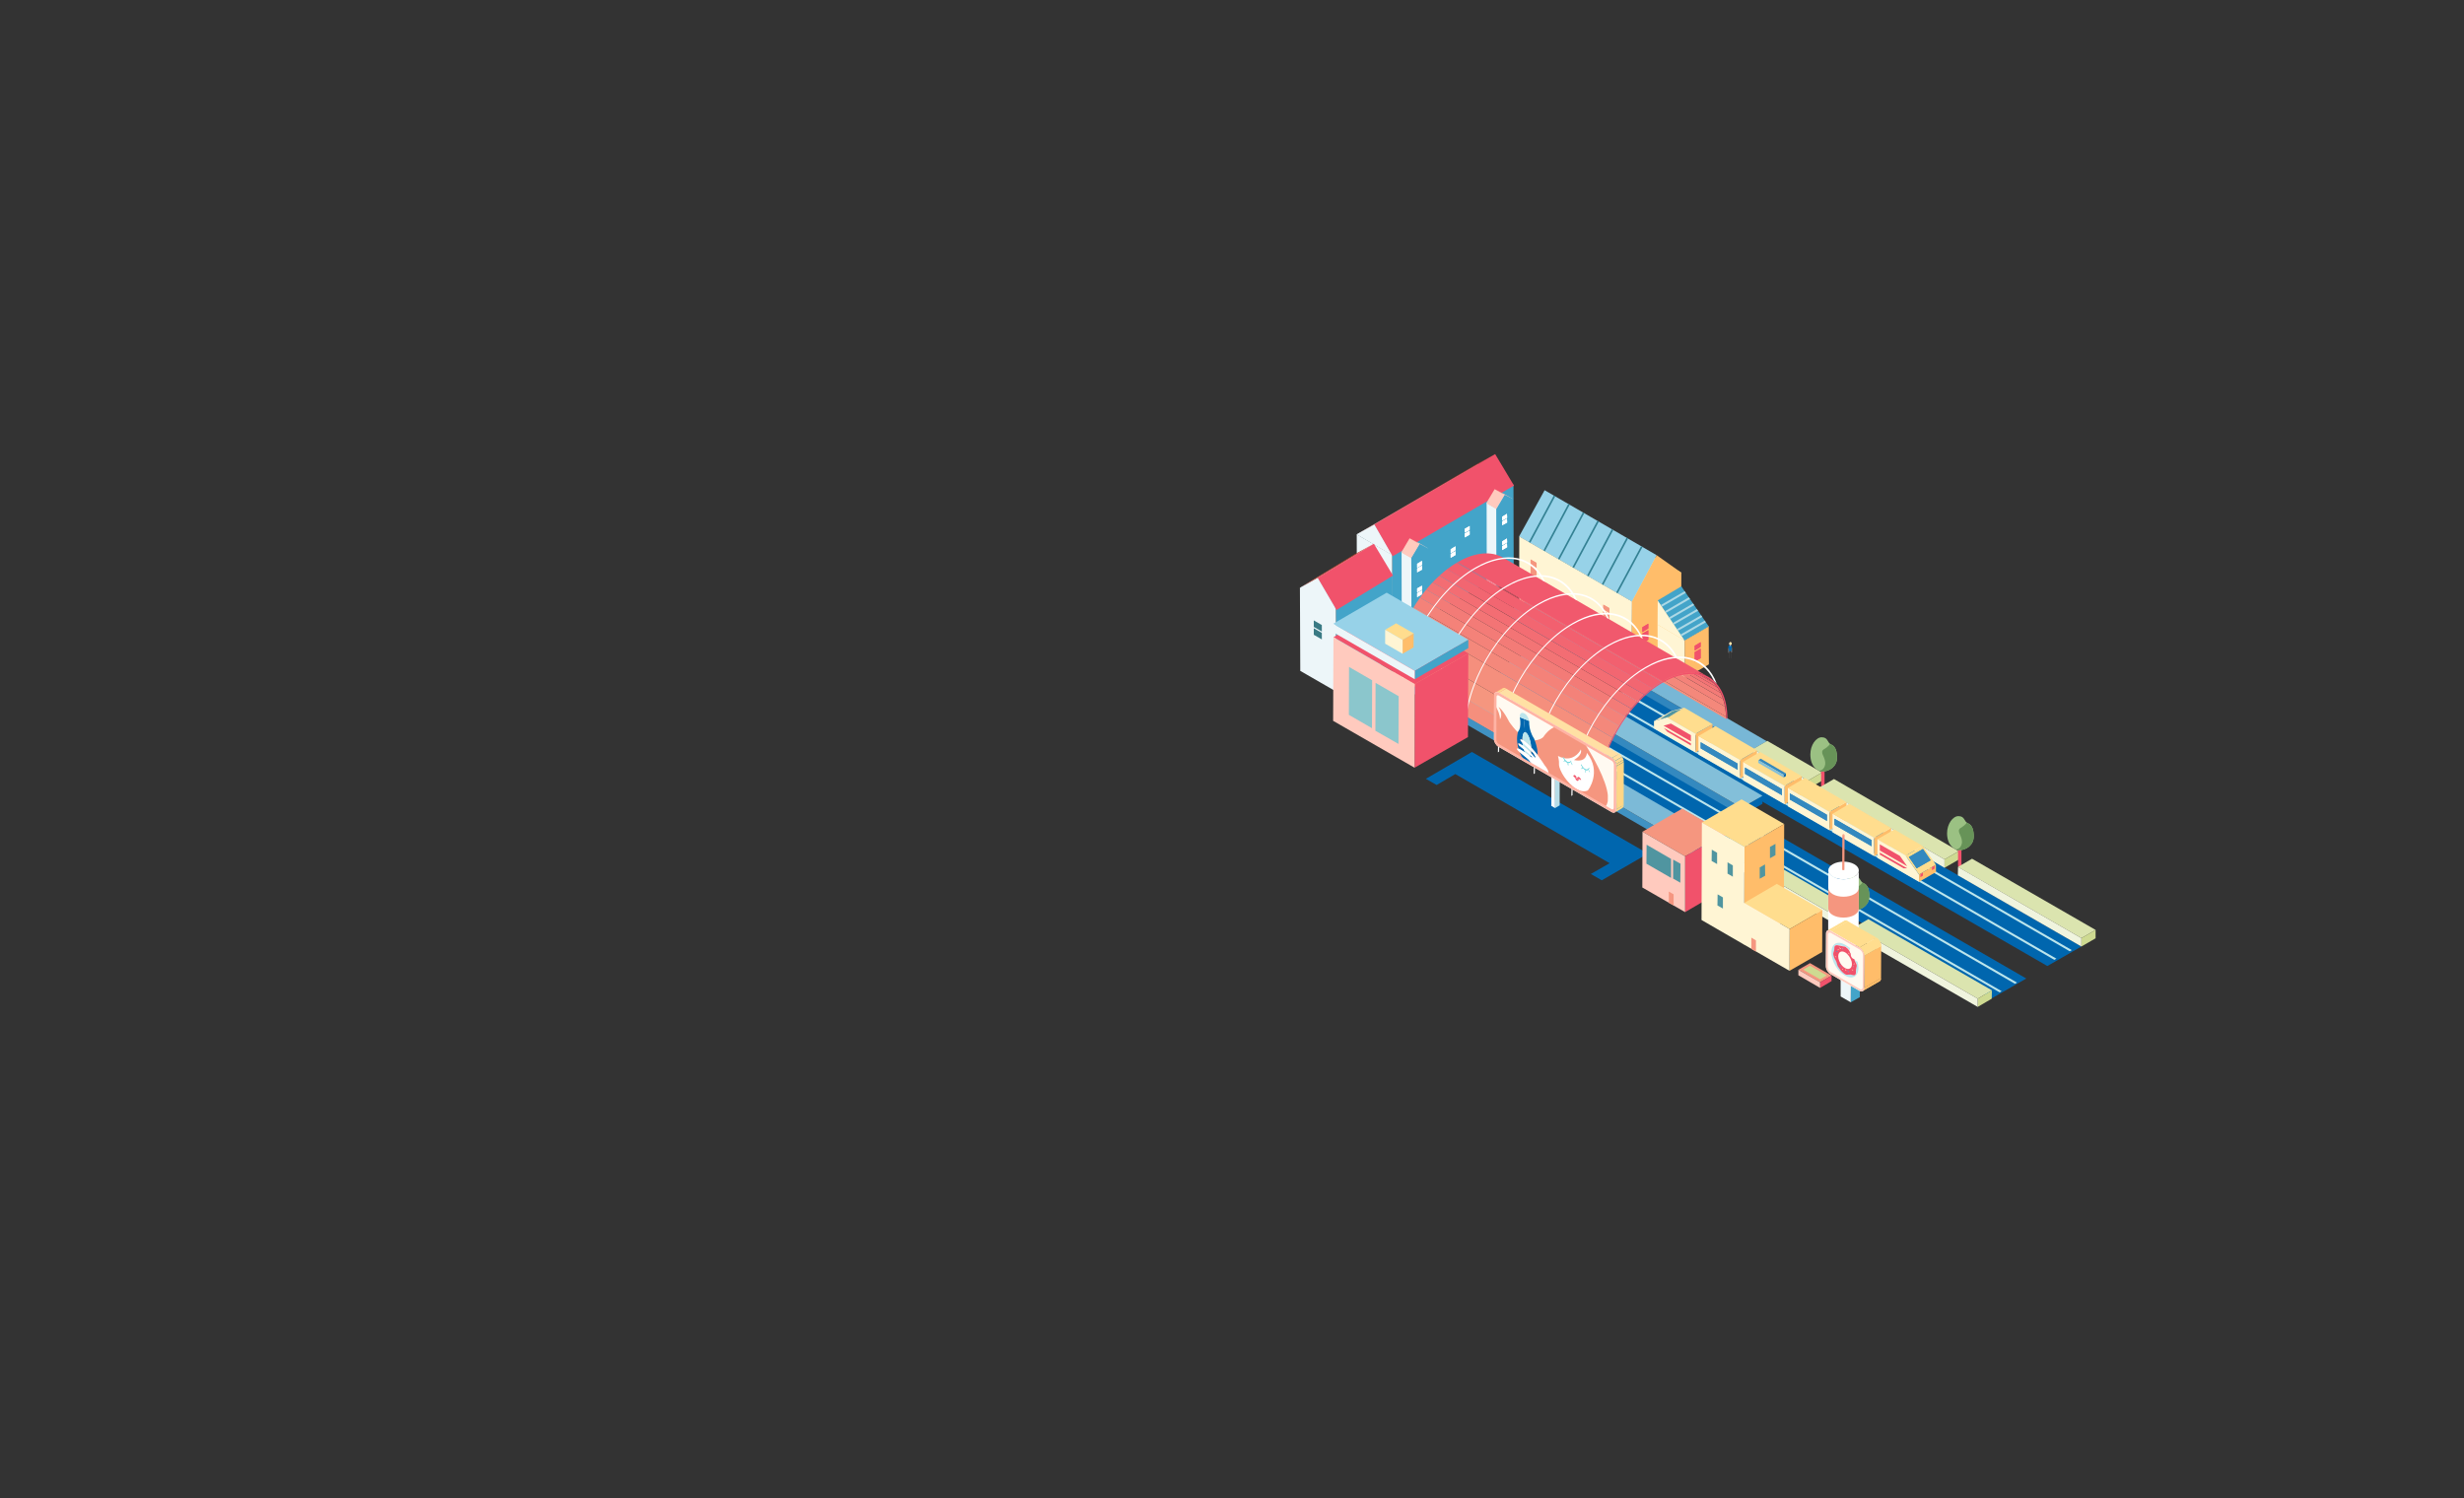 <?xml version="1.0" encoding="utf-8"?>
<!-- Generator: Adobe Illustrator 18.1.0, SVG Export Plug-In . SVG Version: 6.00 Build 0)  -->
<svg version="1.1" id="Calque_1" xmlns="http://www.w3.org/2000/svg" xmlns:xlink="http://www.w3.org/1999/xlink" x="0px" y="0px"
	 viewBox="0 0 1440 875.8" enable-background="new 0 0 1440 875.8" xml:space="preserve">
<rect x="0" y="0" width="1440" height="875.8" fill="#333333" stroke="none"/>
<g>
	<polygon fill="#43A4C9" points="884.5,283.4 884.6,331.3 813.7,372.2 813.6,324.3 	"/>
</g>
<g>
	<polygon fill="#EDF6F9" points="813.7,372.2 793,360.2 792.9,312.3 813.6,324.3 	"/>
</g>
<g>
	<polygon fill="#B6DDE8" points="813.6,324.3 792.9,312.3 863.8,271.3 884.5,283.4 	"/>
</g>
<g>
	<polygon fill="#EDF6F9" points="803.2,306.5 792.9,312.3 813.6,324.5 	"/>
</g>
<g>
	<polygon fill="#C1432F" points="803.2,306.5 873.8,265.4 863,271.3 792.4,312.6 	"/>
</g>
<g>
	<polygon fill="#F1526B" points="813.9,325.1 884.8,283.8 873.8,265.4 803.2,306.5 	"/>
</g>
<g>
	<polygon fill="#EDF6F9" points="825,372.4 819.2,369.1 819.1,322.6 824.8,325.9 	"/>
</g>
<g>
	<polygon fill="#B6DDE8" points="824.8,325.9 819.1,322.6 828.7,317.1 834.4,320.4 	"/>
</g>
<g>
	<polygon fill="#EDF6F9" points="874.7,343.7 868.9,340.4 868.8,293.9 874.5,297.2 	"/>
</g>
<g>
	<polygon fill="#B6DDE8" points="874.5,297.2 868.8,293.9 878.4,288.4 884.1,291.7 	"/>
</g>
<g>
	<polygon fill="#F4A395" points="834.8,320.6 828.7,317.1 823.8,314.6 829.6,317.9 	"/>
</g>
<polygon fill="#43A4C9" points="834.5,366.9 834.4,320.4 834,320.6 834.4,320.4 829.6,317.9 824.8,325.9 824.8,325.9 824.8,326 
	824.8,326 824.8,326 825,372.4 "/>
<g>
	<polygon fill="#FFCABE" points="829.6,317.9 823.8,314.6 818.9,322.9 824.7,326.2 	"/>
</g>
<g>
	<polygon fill="#F4A395" points="884.4,291.8 878.4,288.4 873.5,285.9 879.4,289.4 	"/>
</g>
<polygon fill="#43A4C9" points="884.3,291.7 879.3,289.2 874.5,297.3 874.6,297.3 874.7,343.7 884.3,338.2 884.1,291.8 "/>
<g>
	<polygon fill="#FFCABE" points="879.3,289.2 873.5,285.9 868.6,294.1 874.4,297.5 	"/>
</g>
<g>
	<defs>
		<polygon id="SVGID_1_" points="831.1,332.9 831,330.6 828.2,332.2 828.2,334.5 		"/>
	</defs>
	<use xlink:href="#SVGID_1_"  overflow="visible" fill="#FFFFFF"/>
	<clipPath id="SVGID_2_">
		<use xlink:href="#SVGID_1_"  overflow="visible"/>
	</clipPath>
	<g clip-path="url(#SVGID_2_)">
		<polyline fill="#FFFFFF" points="828.2,332.2 831,330.6 831.1,332.9 828.2,334.5 828.2,332.2 		"/>
	</g>
</g>
<g>
	<defs>
		<polygon id="SVGID_3_" points="831.1,330.1 831,327.8 828.2,329.5 828.2,331.8 		"/>
	</defs>
	<use xlink:href="#SVGID_3_"  overflow="visible" fill="#FFFFFF"/>
	<clipPath id="SVGID_4_">
		<use xlink:href="#SVGID_3_"  overflow="visible"/>
	</clipPath>
	<g clip-path="url(#SVGID_4_)">
		<polyline fill="#FFFFFF" points="828.2,329.5 831,327.8 831.1,330.1 828.2,331.8 828.2,329.5 		"/>
	</g>
</g>
<g>
	<defs>
		<polygon id="SVGID_5_" points="831.1,347.3 831,345 828.2,346.7 828.2,349 		"/>
	</defs>
	<use xlink:href="#SVGID_5_"  overflow="visible" fill="#FFFFFF"/>
	<clipPath id="SVGID_6_">
		<use xlink:href="#SVGID_5_"  overflow="visible"/>
	</clipPath>
	<g clip-path="url(#SVGID_6_)">
		<polyline fill="#FFFFFF" points="828.2,346.7 831,345 831.1,347.3 828.2,349 828.2,346.7 		"/>
	</g>
</g>
<g>
	<defs>
		<polygon id="SVGID_7_" points="831.1,344.6 831,342.3 828.2,343.9 828.2,346.2 		"/>
	</defs>
	<use xlink:href="#SVGID_7_"  overflow="visible" fill="#FFFFFF"/>
	<clipPath id="SVGID_8_">
		<use xlink:href="#SVGID_7_"  overflow="visible"/>
	</clipPath>
	<g clip-path="url(#SVGID_8_)">
		<polyline fill="#FFFFFF" points="828.2,343.9 831,342.3 831.1,344.6 828.2,346.2 828.2,343.9 		"/>
	</g>
</g>
<g enable-background="new    ">
	<defs>
		<polygon id="SVGID_9_" enable-background="new    " points="831.1,360.5 831,358.2 828.2,359.9 828.2,362.2 		"/>
	</defs>
	<clipPath id="SVGID_10_">
		<use xlink:href="#SVGID_9_"  overflow="visible"/>
	</clipPath>
	<g clip-path="url(#SVGID_10_)">
		<polyline fill="#62A1AF" points="828.2,359.9 831,358.2 831.1,360.5 828.2,362.2 828.2,359.9 		"/>
	</g>
</g>
<g enable-background="new    ">
	<defs>
		<polygon id="SVGID_11_" enable-background="new    " points="831.1,357.7 831,355.4 828.2,357.1 828.2,359.4 		"/>
	</defs>
	<clipPath id="SVGID_12_">
		<use xlink:href="#SVGID_11_"  overflow="visible"/>
	</clipPath>
	<g clip-path="url(#SVGID_12_)">
		<polyline fill="#62A1AF" points="828.2,357.1 831,355.4 831.1,357.7 828.2,359.4 828.2,357.1 		"/>
	</g>
</g>
<g>
	<defs>
		<polygon id="SVGID_13_" points="880.8,305.4 880.7,303.1 877.9,304.7 877.9,307 		"/>
	</defs>
	<use xlink:href="#SVGID_13_"  overflow="visible" fill="#FFFFFF"/>
	<clipPath id="SVGID_14_">
		<use xlink:href="#SVGID_13_"  overflow="visible"/>
	</clipPath>
	<g clip-path="url(#SVGID_14_)">
		<polyline fill="#FFFFFF" points="877.9,304.7 880.7,303.1 880.8,305.4 877.9,307 877.9,304.7 		"/>
	</g>
</g>
<g>
	<defs>
		<polygon id="SVGID_15_" points="880.8,302.6 880.7,300.3 877.9,302 877.9,304.2 		"/>
	</defs>
	<use xlink:href="#SVGID_15_"  overflow="visible" fill="#FFFFFF"/>
	<clipPath id="SVGID_16_">
		<use xlink:href="#SVGID_15_"  overflow="visible"/>
	</clipPath>
	<g clip-path="url(#SVGID_16_)">
		<polyline fill="#FFFFFF" points="877.9,302 880.7,300.3 880.8,302.6 877.9,304.2 877.9,302 		"/>
	</g>
</g>
<g>
	<defs>
		<polygon id="SVGID_17_" points="880.8,319.8 880.7,317.5 877.9,319.2 877.9,321.5 		"/>
	</defs>
	<use xlink:href="#SVGID_17_"  overflow="visible" fill="#FFFFFF"/>
	<clipPath id="SVGID_18_">
		<use xlink:href="#SVGID_17_"  overflow="visible"/>
	</clipPath>
	<g clip-path="url(#SVGID_18_)">
		<polyline fill="#FFFFFF" points="877.9,319.2 880.7,317.5 880.8,319.8 877.9,321.5 877.9,319.2 		"/>
	</g>
</g>
<g>
	<defs>
		<polygon id="SVGID_19_" points="880.8,317 880.7,314.7 877.9,316.4 877.9,318.7 		"/>
	</defs>
	<use xlink:href="#SVGID_19_"  overflow="visible" fill="#FFFFFF"/>
	<clipPath id="SVGID_20_">
		<use xlink:href="#SVGID_19_"  overflow="visible"/>
	</clipPath>
	<g clip-path="url(#SVGID_20_)">
		<polyline fill="#FFFFFF" points="877.9,316.4 880.7,314.7 880.8,317 877.9,318.7 877.9,316.4 		"/>
	</g>
</g>
<g enable-background="new    ">
	<defs>
		<polygon id="SVGID_21_" enable-background="new    " points="880.8,333 880.7,330.7 877.9,332.3 877.9,334.6 		"/>
	</defs>
	<clipPath id="SVGID_22_">
		<use xlink:href="#SVGID_21_"  overflow="visible"/>
	</clipPath>
	<g clip-path="url(#SVGID_22_)">
		<polyline fill="#62A1AF" points="877.9,332.3 880.7,330.7 880.8,333 877.9,334.6 877.9,332.3 		"/>
	</g>
</g>
<g enable-background="new    ">
	<defs>
		<polygon id="SVGID_23_" enable-background="new    " points="880.8,330.2 880.7,327.9 877.9,329.6 877.9,331.9 		"/>
	</defs>
	<clipPath id="SVGID_24_">
		<use xlink:href="#SVGID_23_"  overflow="visible"/>
	</clipPath>
	<g clip-path="url(#SVGID_24_)">
		<polyline fill="#62A1AF" points="877.9,329.6 880.7,327.9 880.8,330.2 877.9,331.9 877.9,329.6 		"/>
	</g>
</g>
<g>
	<defs>
		<polygon id="SVGID_25_" points="858.9,312.5 858.9,310.2 856,311.8 856,314.1 		"/>
	</defs>
	<use xlink:href="#SVGID_25_"  overflow="visible" fill="#FFFFFF"/>
	<clipPath id="SVGID_26_">
		<use xlink:href="#SVGID_25_"  overflow="visible"/>
	</clipPath>
	<g clip-path="url(#SVGID_26_)">
		<polyline fill="#FFFFFF" points="856,311.8 858.9,310.2 858.9,312.5 856,314.1 856,311.8 		"/>
	</g>
</g>
<g>
	<defs>
		<polygon id="SVGID_27_" points="858.9,309.7 858.9,307.4 856,309.1 856,311.3 		"/>
	</defs>
	<use xlink:href="#SVGID_27_"  overflow="visible" fill="#FFFFFF"/>
	<clipPath id="SVGID_28_">
		<use xlink:href="#SVGID_27_"  overflow="visible"/>
	</clipPath>
	<g clip-path="url(#SVGID_28_)">
		<polyline fill="#FFFFFF" points="856,309.1 858.9,307.4 858.9,309.7 856,311.3 856,309.1 		"/>
	</g>
</g>
<g>
	<defs>
		<polygon id="SVGID_29_" points="850.6,324.4 850.6,322.1 847.8,323.7 847.8,326 		"/>
	</defs>
	<use xlink:href="#SVGID_29_"  overflow="visible" fill="#FFFFFF"/>
	<clipPath id="SVGID_30_">
		<use xlink:href="#SVGID_29_"  overflow="visible"/>
	</clipPath>
	<g clip-path="url(#SVGID_30_)">
		<polyline fill="#FFFFFF" points="847.8,323.7 850.6,322.1 850.6,324.4 847.8,326 847.8,323.7 		"/>
	</g>
</g>
<g>
	<defs>
		<polygon id="SVGID_31_" points="850.6,321.6 850.6,319.3 847.8,321 847.8,323.3 		"/>
	</defs>
	<use xlink:href="#SVGID_31_"  overflow="visible" fill="#FFFFFF"/>
	<clipPath id="SVGID_32_">
		<use xlink:href="#SVGID_31_"  overflow="visible"/>
	</clipPath>
	<g clip-path="url(#SVGID_32_)">
		<polyline fill="#FFFFFF" points="847.8,321 850.6,319.3 850.6,321.6 847.8,323.3 847.8,321 		"/>
	</g>
</g>
<g enable-background="new    ">
	<defs>
		<polygon id="SVGID_33_" enable-background="new    " points="805.5,342.1 805.5,338.3 800.9,335.6 800.8,339.4 		"/>
	</defs>
	<clipPath id="SVGID_34_">
		<use xlink:href="#SVGID_33_"  overflow="visible"/>
	</clipPath>
	<g clip-path="url(#SVGID_34_)">
		<polyline fill="#3A7A84" points="800.9,335.6 805.5,338.3 805.5,342.1 800.8,339.4 800.9,335.6 		"/>
	</g>
</g>
<g enable-background="new    ">
	<defs>
		<polygon id="SVGID_35_" enable-background="new    " points="805.5,337.5 805.5,333.8 800.9,331.1 800.9,334.8 		"/>
	</defs>
	<clipPath id="SVGID_36_">
		<use xlink:href="#SVGID_35_"  overflow="visible"/>
	</clipPath>
	<g clip-path="url(#SVGID_36_)">
		<polyline fill="#3A7A84" points="800.9,331.1 805.5,333.8 805.5,337.5 800.9,334.8 800.9,331.1 		"/>
	</g>
</g>
<g>
	<polygon fill="#43A4C9" points="813.8,336 813.9,384.5 780.9,404.2 780.7,355.7 	"/>
</g>
<g>
	<polygon fill="#B6DDE8" points="780.7,355.7 759.7,343.5 792.8,323.8 813.8,336 	"/>
</g>
<polygon fill="#EDF6F9" points="780.7,355.7 780.5,355.6 770.1,337.7 759.8,343.6 759.7,343.5 759.9,392.1 780.9,404.2 "/>
<g>
	<polygon fill="#C1432F" points="770.1,337.7 802.9,317.8 792,323.8 759.2,343.8 	"/>
</g>
<g>
	<polygon fill="#F1526B" points="781.1,356.5 814.1,336.4 802.9,317.8 770.1,337.7 	"/>
</g>
<g enable-background="new    ">
	<defs>
		<polygon id="SVGID_37_" enable-background="new    " points="787.9,365.4 787.9,363.1 785,364.8 785,367.1 		"/>
	</defs>
	<clipPath id="SVGID_38_">
		<use xlink:href="#SVGID_37_"  overflow="visible"/>
	</clipPath>
	<g clip-path="url(#SVGID_38_)">
		<polyline fill="#62A1AF" points="785,364.8 787.9,363.1 787.9,365.4 785,367.1 785,364.8 		"/>
	</g>
</g>
<g enable-background="new    ">
	<defs>
		<polygon id="SVGID_39_" enable-background="new    " points="787.9,362.6 787.9,360.3 785,362 785,364.3 		"/>
	</defs>
	<clipPath id="SVGID_40_">
		<use xlink:href="#SVGID_39_"  overflow="visible"/>
	</clipPath>
	<g clip-path="url(#SVGID_40_)">
		<polyline fill="#62A1AF" points="785,362 787.9,360.3 787.9,362.6 785,364.3 785,362 		"/>
	</g>
</g>
<g enable-background="new    ">
	<defs>
		<polygon id="SVGID_41_" enable-background="new    " points="772.5,373.7 772.5,369.9 767.8,367.2 767.8,371 		"/>
	</defs>
	<clipPath id="SVGID_42_">
		<use xlink:href="#SVGID_41_"  overflow="visible"/>
	</clipPath>
	<g clip-path="url(#SVGID_42_)">
		<polyline fill="#3A7A84" points="767.8,367.2 772.5,369.9 772.5,373.7 767.8,371 767.8,367.2 		"/>
	</g>
</g>
<g enable-background="new    ">
	<defs>
		<polygon id="SVGID_43_" enable-background="new    " points="772.5,369.1 772.5,365.3 767.8,362.6 767.8,366.4 		"/>
	</defs>
	<clipPath id="SVGID_44_">
		<use xlink:href="#SVGID_43_"  overflow="visible"/>
	</clipPath>
	<g clip-path="url(#SVGID_44_)">
		<polyline fill="#3A7A84" points="767.8,362.6 772.5,365.3 772.5,369.1 767.8,366.4 767.8,362.6 		"/>
	</g>
</g>
<polygon fill="#FFF5D4" points="953.8,351.5 953.6,396 887.8,358 887.9,313.5 "/>
<polygon fill="#FFE6AA" points="887.9,313.5 916.8,296.7 982.6,334.7 953.8,351.5 "/>
<polygon fill="#97D2E8" points="953.8,351.6 887.8,313.5 902.7,286.5 968.2,324.5 "/>
<polygon fill="#FFBD6A" points="982.6,334.7 968.2,324.5 953.8,351.5 953.8,351.5 953.8,351.6 953.8,351.6 953.8,351.6 953.6,396 
	982.5,379.2 982.6,334.7 "/>
<g>
	<defs>
		<polygon id="SVGID_45_" points="953.8,351.6 876.4,306.8 891.3,279.8 968.2,324.5 		"/>
	</defs>
	<clipPath id="SVGID_46_">
		<use xlink:href="#SVGID_45_"  overflow="visible"/>
	</clipPath>
	
		<line clip-path="url(#SVGID_46_)" fill="none" stroke="#348193" stroke-width="0.968" stroke-miterlimit="10" x1="960" y1="318.5" x2="943.9" y2="348.5"/>
	
		<line clip-path="url(#SVGID_46_)" fill="none" stroke="#348193" stroke-width="0.968" stroke-miterlimit="10" x1="951.5" y1="313.6" x2="935.5" y2="343.6"/>
	
		<line clip-path="url(#SVGID_46_)" fill="none" stroke="#348193" stroke-width="0.968" stroke-miterlimit="10" x1="943" y1="308.4" x2="927" y2="338.4"/>
	
		<line clip-path="url(#SVGID_46_)" fill="none" stroke="#348193" stroke-width="0.968" stroke-miterlimit="10" x1="934.6" y1="303.4" x2="918.5" y2="333.4"/>
	
		<line clip-path="url(#SVGID_46_)" fill="none" stroke="#348193" stroke-width="0.968" stroke-miterlimit="10" x1="926.1" y1="298.5" x2="910.1" y2="328.4"/>
	
		<line clip-path="url(#SVGID_46_)" fill="none" stroke="#348193" stroke-width="0.968" stroke-miterlimit="10" x1="917.6" y1="293.5" x2="901.6" y2="323.5"/>
	
		<line clip-path="url(#SVGID_46_)" fill="none" stroke="#348193" stroke-width="0.968" stroke-miterlimit="10" x1="909.2" y1="288.5" x2="893.1" y2="318.5"/>
</g>
<g>
	<defs>
		<polygon id="SVGID_277_" points="894.5,336.3 894.5,330.7 898,332.7 898,338.3 		"/>
	</defs>
	<use xlink:href="#SVGID_277_"  overflow="visible" fill="#F5967F"/>
	<clipPath id="SVGID_47_">
		<use xlink:href="#SVGID_277_"  overflow="visible"/>
	</clipPath>
	<polyline clip-path="url(#SVGID_47_)" fill="#F5967F" points="898,332.7 894.5,330.7 894.5,336.3 898,338.3 898,332.7 	"/>
</g>
<g>
	<defs>
		<polygon id="SVGID_276_" points="894.5,329.8 894.5,327 898,329 898,331.8 		"/>
	</defs>
	<use xlink:href="#SVGID_276_"  overflow="visible" fill="#F5967F"/>
	<clipPath id="SVGID_48_">
		<use xlink:href="#SVGID_276_"  overflow="visible"/>
	</clipPath>
	<polyline clip-path="url(#SVGID_48_)" fill="#F5967F" points="898,329 894.5,327 894.5,329.8 898,331.8 898,329 	"/>
</g>
<g enable-background="new    ">
	<defs>
		<polygon id="SVGID_275_" enable-background="new    " points="903.3,349.9 903.3,344.3 906.8,346.3 906.7,351.9 		"/>
	</defs>
	<clipPath id="SVGID_49_">
		<use xlink:href="#SVGID_275_"  overflow="visible"/>
	</clipPath>
	<polyline clip-path="url(#SVGID_49_)" fill="#F59680" points="906.8,346.3 903.3,344.3 903.3,349.9 906.7,351.9 906.8,346.3 	"/>
</g>
<g enable-background="new    ">
	<defs>
		<polygon id="SVGID_274_" enable-background="new    " points="903.3,343.4 903.3,340.6 906.8,342.6 906.8,345.4 		"/>
	</defs>
	<clipPath id="SVGID_50_">
		<use xlink:href="#SVGID_274_"  overflow="visible"/>
	</clipPath>
	<polyline clip-path="url(#SVGID_50_)" fill="#F59680" points="906.8,342.6 903.3,340.6 903.3,343.4 906.8,345.4 906.8,342.6 	"/>
</g>
<g>
	<defs>
		<polygon id="SVGID_273_" points="937,362.7 937,357.1 940.5,359.1 940.5,364.7 		"/>
	</defs>
	<use xlink:href="#SVGID_273_"  overflow="visible" fill="#F5967F"/>
	<clipPath id="SVGID_51_">
		<use xlink:href="#SVGID_273_"  overflow="visible"/>
	</clipPath>
	<polyline clip-path="url(#SVGID_51_)" fill="#F5967F" points="940.5,359.1 937,357.1 937,362.7 940.5,364.7 940.5,359.1 	"/>
</g>
<g>
	<defs>
		<polygon id="SVGID_272_" points="937,356.1 937,353.4 940.5,355.4 940.5,358.2 		"/>
	</defs>
	<use xlink:href="#SVGID_272_"  overflow="visible" fill="#F5967F"/>
	<clipPath id="SVGID_52_">
		<use xlink:href="#SVGID_272_"  overflow="visible"/>
	</clipPath>
	<polyline clip-path="url(#SVGID_52_)" fill="#F5967F" points="940.5,355.4 937,353.4 937,356.1 940.5,358.2 940.5,355.4 	"/>
</g>
<g>
	<g enable-background="new    ">
		<defs>
			<polygon id="SVGID_271_" enable-background="new    " points="959.9,375.9 959.8,370.3 963.3,368.3 963.3,373.9 			"/>
		</defs>
		<use xlink:href="#SVGID_271_"  overflow="visible" fill="#F1526B"/>
		<clipPath id="SVGID_53_">
			<use xlink:href="#SVGID_271_"  overflow="visible"/>
		</clipPath>
		<g clip-path="url(#SVGID_53_)">
			<polyline fill="#F1526B" points="963.3,368.3 959.8,370.3 959.9,375.9 963.3,373.9 963.3,368.3 			"/>
		</g>
	</g>
</g>
<g>
	<g enable-background="new    ">
		<defs>
			<polygon id="SVGID_270_" enable-background="new    " points="959.8,369.4 959.8,366.6 963.3,364.5 963.3,367.3 			"/>
		</defs>
		<use xlink:href="#SVGID_270_"  overflow="visible" fill="#F1526B"/>
		<clipPath id="SVGID_54_">
			<use xlink:href="#SVGID_270_"  overflow="visible"/>
		</clipPath>
		<g clip-path="url(#SVGID_54_)">
			<polyline fill="#F1526B" points="963.3,364.5 959.8,366.6 959.8,369.4 963.3,367.3 963.3,364.5 			"/>
		</g>
	</g>
</g>
<g enable-background="new    ">
	<defs>
		<polygon id="SVGID_269_" enable-background="new    " points="914.1,373.3 914.1,359.8 919.7,363.1 919.6,376.5 		"/>
	</defs>
	<clipPath id="SVGID_55_">
		<use xlink:href="#SVGID_269_"  overflow="visible"/>
	</clipPath>
	<g clip-path="url(#SVGID_55_)">
		<polyline fill="#5198A8" points="919.7,363.1 914.1,359.8 914.1,373.3 919.6,376.5 919.7,363.1 		"/>
	</g>
</g>
<polygon fill="#FFBD6A" points="998.6,366.1 998.7,388.3 984.6,396.5 984.5,374.2 "/>
<polygon fill="#FFF5D4" points="984.6,396.5 968.8,387.3 968.7,365 984.5,374.2 "/>
<polygon fill="#FFE5A8" points="984.5,374.2 968.7,365 982.8,356.9 998.6,366.1 "/>
<g>
	<g enable-background="new    ">
		<defs>
			<polygon id="SVGID_268_" enable-background="new    " points="990.4,386.7 990.4,381.1 993.9,379.1 993.9,384.7 			"/>
		</defs>
		<use xlink:href="#SVGID_268_"  overflow="visible" fill="#F1526B"/>
		<clipPath id="SVGID_56_">
			<use xlink:href="#SVGID_268_"  overflow="visible"/>
		</clipPath>
		<g clip-path="url(#SVGID_56_)">
			<polyline fill="#F1526B" points="993.9,379.1 990.4,381.1 990.4,386.7 993.9,384.7 993.9,379.1 			"/>
		</g>
	</g>
</g>
<g>
	<g enable-background="new    ">
		<defs>
			<polygon id="SVGID_267_" enable-background="new    " points="990.4,380.2 990.4,377.4 993.9,375.3 993.9,378.1 			"/>
		</defs>
		<use xlink:href="#SVGID_267_"  overflow="visible" fill="#F1526B"/>
		<clipPath id="SVGID_57_">
			<use xlink:href="#SVGID_267_"  overflow="visible"/>
		</clipPath>
		<g clip-path="url(#SVGID_57_)">
			<polyline fill="#F1526B" points="993.9,375.3 990.4,377.4 990.4,380.2 993.9,378.1 993.9,375.3 			"/>
		</g>
	</g>
</g>
<polygon fill="#FFF5D4" points="968.8,350.9 984.5,374.3 968.7,365 "/>
<polygon fill="#43A4C9" points="968.8,350.9 982.6,342.7 998.6,366.1 984.5,374.3 "/>
<g>
	<defs>
		<polygon id="SVGID_58_" points="968.8,350.9 982.6,342.7 998.6,366.1 984.5,374.3 		"/>
	</defs>
	<clipPath id="SVGID_59_">
		<use xlink:href="#SVGID_58_"  overflow="visible"/>
	</clipPath>
	
		<line clip-path="url(#SVGID_59_)" fill="none" stroke="#ACD8E5" stroke-width="1.166" stroke-miterlimit="10" x1="981.3" y1="372" x2="997.8" y2="362.5"/>
	
		<line clip-path="url(#SVGID_59_)" fill="none" stroke="#ACD8E5" stroke-width="1.166" stroke-miterlimit="10" x1="979.6" y1="368.6" x2="996.2" y2="359.1"/>
	
		<line clip-path="url(#SVGID_59_)" fill="none" stroke="#ACD8E5" stroke-width="1.166" stroke-miterlimit="10" x1="976.9" y1="365.2" x2="993.4" y2="355.7"/>
	
		<line clip-path="url(#SVGID_59_)" fill="none" stroke="#ACD8E5" stroke-width="1.166" stroke-miterlimit="10" x1="974.7" y1="361.9" x2="991.3" y2="352.3"/>
	
		<line clip-path="url(#SVGID_59_)" fill="none" stroke="#ACD8E5" stroke-width="1.166" stroke-miterlimit="10" x1="972" y1="358.5" x2="988.5" y2="348.9"/>
	
		<line clip-path="url(#SVGID_59_)" fill="none" stroke="#ACD8E5" stroke-width="1.166" stroke-miterlimit="10" x1="969.2" y1="355.1" x2="985.8" y2="345.5"/>
</g>
<g enable-background="new    ">
	<defs>
		<polygon id="SVGID_266_" enable-background="new    " points="902.2,432.2 922.1,420.6 1184.2,571.9 1164.2,583.4 		"/>
	</defs>
	<clipPath id="SVGID_60_">
		<use xlink:href="#SVGID_266_"  overflow="visible"/>
	</clipPath>
	<g clip-path="url(#SVGID_60_)">
		<polyline fill="#0066AE" points="1184.2,571.9 922.1,420.6 902.2,432.2 1164.2,583.4 1184.2,571.9 		"/>
	</g>
</g>
<g>
	<g enable-background="new    ">
		<defs>
			<polygon id="SVGID_265_" enable-background="new    " points="906.6,428.7 907.8,428 1169.8,579.3 1168.6,580 			"/>
		</defs>
		<clipPath id="SVGID_61_">
			<use xlink:href="#SVGID_265_"  overflow="visible"/>
		</clipPath>
		<g clip-path="url(#SVGID_61_)">
			<polyline fill="#BCE5EC" points="1169.8,579.3 907.8,428 906.6,428.7 1168.6,580 1169.8,579.3 			"/>
		</g>
	</g>
</g>
<g>
	<g enable-background="new    ">
		<defs>
			<polygon id="SVGID_264_" enable-background="new    " points="915.6,423.7 916.8,423 1178.8,574.3 1177.6,575 			"/>
		</defs>
		<clipPath id="SVGID_62_">
			<use xlink:href="#SVGID_264_"  overflow="visible"/>
		</clipPath>
		<g clip-path="url(#SVGID_62_)">
			<polyline fill="#BCE5EC" points="1178.8,574.3 916.8,423 915.6,423.7 1177.6,575 1178.8,574.3 			"/>
		</g>
	</g>
</g>
<g enable-background="new    ">
	<defs>
		<polygon id="SVGID_263_" enable-background="new    " points="933.7,413 953.6,401.4 1216.4,553.2 1196.8,564.8 		"/>
	</defs>
	<clipPath id="SVGID_63_">
		<use xlink:href="#SVGID_263_"  overflow="visible"/>
	</clipPath>
	<g clip-path="url(#SVGID_63_)">
		<polyline fill="#0066AE" points="1216.6,553.3 953.8,401.6 933.7,413 1196.5,564.6 1216.4,553.2 		"/>
	</g>
</g>
<g>
	<g enable-background="new    ">
		<defs>
			<polygon id="SVGID_262_" enable-background="new    " points="938.6,409.7 939.8,409 1201.8,560.3 1200.6,561 			"/>
		</defs>
		<clipPath id="SVGID_64_">
			<use xlink:href="#SVGID_262_"  overflow="visible"/>
		</clipPath>
		<g clip-path="url(#SVGID_64_)">
			<polyline fill="#BCE5EC" points="1201.8,560.3 939.8,409 938.6,409.7 1200.6,561 1201.8,560.3 			"/>
		</g>
	</g>
</g>
<g>
	<g enable-background="new    ">
		<defs>
			<polygon id="SVGID_261_" enable-background="new    " points="947.6,404.7 948.8,404 1210.8,555.3 1209.6,556 			"/>
		</defs>
		<clipPath id="SVGID_65_">
			<use xlink:href="#SVGID_261_"  overflow="visible"/>
		</clipPath>
		<g clip-path="url(#SVGID_65_)">
			<polyline fill="#BCE5EC" points="1210.8,555.3 948.8,404 947.6,404.7 1209.6,556 1210.8,555.3 			"/>
		</g>
	</g>
</g>
<g>
	<polygon fill="#0066AE" points="1032.5,433.2 1032.5,437.9 1024.2,442.7 1024.2,438 	"/>
</g>
<g>
	<polygon fill="#3086BE" points="1024.2,442.7 883.2,360.8 883.2,356.1 1024.2,438 	"/>
</g>
<g>
	<polygon fill="#78B7D6" points="1024.2,438 883.2,356.1 891.6,351.3 1032.5,433.2 	"/>
</g>
<g>
	<polygon fill="#0066AE" points="1002.6,489.4 1002.6,494.1 990.6,501 990.6,496.4 	"/>
</g>
<g>
	<polygon fill="#4092C3" points="990.6,501 814.4,398.6 814.4,394 990.6,496.4 	"/>
</g>
<g>
	<polygon fill="#7CBAD7" points="990.6,496.4 814.4,394 826.4,387 1002.6,489.4 	"/>
</g>
<g>
	<polygon fill="#0066AE" points="1030,465.1 1030,469.8 1017.9,476.8 1017.9,472.1 	"/>
</g>
<g>
	<polygon fill="#3489BF" points="1017.9,476.8 876.9,394.9 876.9,390.2 1017.9,472.1 	"/>
</g>
<g>
	<polygon fill="#83BFD9" points="1017.9,472.1 876.9,390.2 889,383.2 1030,465.1 	"/>
</g>
<g enable-background="new    ">
	<defs>
		<path id="SVGID_260_" enable-background="new    " d="M878.1,326.8C918,350,958,373.2,997.9,396.5c6.7,3.9,10.8,12.1,10.8,23.8
			l-119.8-69.6C888.9,338.9,884.8,330.7,878.1,326.8z"/>
	</defs>
	<clipPath id="SVGID_66_">
		<use xlink:href="#SVGID_260_"  overflow="visible"/>
	</clipPath>
	<g clip-path="url(#SVGID_66_)" enable-background="new    ">
		<path fill="#F58F7D" d="M1008.7,420.2l-119.8-69.6c0-0.4,0-0.9,0-1.3l119.8,69.6C1008.7,419.3,1008.7,419.8,1008.7,420.2"/>
		<path fill="#F4887B" d="M1008.7,418.9l-119.8-69.6c-0.1-2.1-0.3-4-0.6-5.9l119.8,69.6C1008.5,414.9,1008.7,416.8,1008.7,418.9"/>
		<path fill="#F48279" d="M1008.1,413l-119.8-69.6c-0.3-1.5-0.6-3-1.1-4.4l119.8,69.6C1007.5,410,1007.9,411.5,1008.1,413"/>
		<path fill="#F37B77" d="M1007.1,408.6L887.3,339c-0.4-1.3-0.9-2.5-1.5-3.6l119.8,69.6C1006.2,406.1,1006.7,407.4,1007.1,408.6"/>
		<path fill="#F37475" d="M1005.6,405l-119.8-69.6c-0.5-1.1-1.2-2.2-1.8-3.1l119.8,69.6C1004.5,402.9,1005.1,403.9,1005.6,405"/>
		<path fill="#F36D73" d="M1003.8,401.9L884,332.3c-0.7-1-1.5-1.9-2.3-2.7l119.8,69.6C1002.3,400,1003.1,400.9,1003.8,401.9"/>
		<path fill="#F26671" d="M1001.5,399.2l-119.8-69.6c-0.9-0.9-1.9-1.7-3-2.4l119.8,69.6C999.6,397.5,1000.6,398.3,1001.5,399.2"/>
		<path fill="#F2606F" d="M998.5,396.8l-119.8-69.6c-0.2-0.1-0.4-0.2-0.6-0.4l119.8,69.6C998.1,396.6,998.3,396.7,998.5,396.8"/>
	</g>
</g>
<g enable-background="new    ">
	<defs>
		<path id="SVGID_259_" enable-background="new    " d="M878.6,326c39.9,23.2,79.9,46.4,119.8,69.6c-6.9-4-16.4-3.4-26.9,2.6
			l-119.8-69.6C862.2,322.5,871.7,322,878.6,326z"/>
	</defs>
	<clipPath id="SVGID_67_">
		<use xlink:href="#SVGID_259_"  overflow="visible"/>
	</clipPath>
	<g clip-path="url(#SVGID_67_)" enable-background="new    ">
		<path fill="#F1596D" d="M971.6,398.2l-119.8-69.6c10.5-6.1,20-6.6,26.9-2.6l119.8,69.6C991.6,391.6,982,392.2,971.6,398.2"/>
	</g>
</g>
<g>
	<path fill="#F1526B" d="M971.6,398.2c20.8-12,37.8-2.3,37.9,21.6l-0.7,0.4c-0.1-23.5-16.7-33-37.2-21.2c-20.4,11.8-37,40.5-36.9,64
		l-0.7,0.4C933.8,439.5,950.7,410.2,971.6,398.2z"/>
</g>
<g enable-background="new    ">
	<defs>
		<path id="SVGID_258_" enable-background="new    " d="M933.9,463.4l-119.8-69.6c-0.1-23.9,16.8-53.2,37.7-65.2l119.8,69.6
			C950.7,410.2,933.8,439.5,933.9,463.4z"/>
	</defs>
	<clipPath id="SVGID_68_">
		<use xlink:href="#SVGID_258_"  overflow="visible"/>
	</clipPath>
	<g clip-path="url(#SVGID_68_)" enable-background="new    ">
		<path fill="#F58F7D" d="M933.9,463.4l-119.8-69.6c0-3.2,0.3-6.4,0.8-9.7l119.8,69.6C934.2,457,933.9,460.3,933.9,463.4"/>
		<path fill="#F5967F" d="M934.7,453.7l-119.8-69.6c0.6-3.5,1.5-7.1,2.7-10.7L937.4,443C936.2,446.6,935.3,450.2,934.7,453.7"/>
		<path fill="#F58F7D" d="M937.4,443l-119.8-69.6c1.3-4,3-8,4.9-11.9l119.8,69.6C940.4,435,938.7,439,937.4,443"/>
		<path fill="#F4887B" d="M942.3,431.1l-119.8-69.6c1.2-2.3,2.4-4.6,3.8-6.8l119.8,69.6C944.7,426.5,943.5,428.8,942.3,431.1"/>
		<path fill="#F48279" d="M946.1,424.3l-119.8-69.6c1.1-1.9,2.3-3.7,3.6-5.4l119.8,69.6C948.4,420.6,947.2,422.5,946.1,424.3"/>
		<path fill="#F37B77" d="M949.7,418.9l-119.8-69.6c1.1-1.6,2.3-3.2,3.6-4.7l119.8,69.6C952,415.7,950.8,417.3,949.7,418.9"/>
		<path fill="#F37475" d="M953.3,414.2l-119.8-69.6c1.2-1.5,2.4-2.9,3.7-4.2L957,410C955.7,411.3,954.5,412.7,953.3,414.2"/>
		<path fill="#F36D73" d="M957,410l-119.8-69.6c1.3-1.4,2.6-2.7,4-3.9L961,406C959.6,407.3,958.3,408.6,957,410"/>
		<path fill="#F26671" d="M961,406l-119.8-69.6c1.5-1.3,3-2.6,4.5-3.8l119.8,69.6C964,403.4,962.5,404.7,961,406"/>
		<path fill="#F2606F" d="M965.5,402.3l-119.8-69.6c1.9-1.4,3.7-2.7,5.7-3.8l119.8,69.6C969.2,399.6,967.3,400.9,965.5,402.3"/>
		<path fill="#F1596D" d="M971.2,398.4l-119.8-69.6c0.1-0.1,0.3-0.2,0.4-0.2l119.8,69.6C971.4,398.3,971.3,398.4,971.2,398.4"/>
	</g>
</g>
<path fill="#FFFFFF" d="M961.9,389.7c-24.1,13.9-43.7,47.8-43.6,75.5l0.7-0.4c-0.1-27.3,19.2-60.6,42.9-74.3
	c17.8-10.3,33.1-6.6,39.7,7.3l1.7,1.8C997.3,383.4,981,378.6,961.9,389.7"/>
<path fill="#FFFFFF" d="M939.9,376.9c-24.1,13.9-43.7,47.8-43.6,75.5l0.7-0.4c-0.1-27.3,19.2-60.6,42.9-74.3
	c17.6-10.2,32.8-6.7,39.5,6.9l1.2,0.5C974.1,370.3,958.3,366.3,939.9,376.9"/>
<path fill="#FFFFFF" d="M919,364.2c-24.1,13.9-43.7,47.8-43.6,75.5l0.7-0.4C876,412,895.3,378.7,919,365
	c17.9-10.3,33.3-6.6,39.9,7.6l1.2,0.6C953.8,357.7,937.8,353.3,919,364.2"/>
<path fill="#FFFFFF" d="M899.3,352.6c-24.1,13.9-43.7,47.8-43.6,75.5l0.7-0.4c-0.1-27.3,19.2-60.6,42.9-74.3
	c18-10.4,33.5-6.6,39.9,7.8l1.2,0.7C934.3,346.2,918.1,341.7,899.3,352.6"/>
<path fill="#FFFFFF" d="M880.7,342.1c-24.1,13.9-43.7,47.8-43.6,75.5l0.7-0.4c-0.1-27.3,19.2-60.6,42.9-74.3
	c17.8-10.3,33.1-6.6,39.7,7.3l1.3,0.7C915.4,335.6,899.4,331.4,880.7,342.1"/>
<path fill="#FFFFFF" d="M862.2,331.7c-24.1,13.9-43.7,47.8-43.6,75.5l0.7-0.4c-0.1-27.3,19.2-60.6,42.9-74.3
	c17.6-10.2,32.8-6.7,39.5,6.9l1.3,0.6C896.5,325.1,880.6,321.1,862.2,331.7"/>
<ellipse fill="#FFFFFF" cx="1011.3" cy="376.2" rx="0.7" ry="0.8"/>
<path fill="#FFFFFF" d="M1011.2,376.9v0.3c0,0,0.4-0.1,0.5,0.1c0,0,0,0.4-0.5,0.4c-0.5,0-0.6-0.5-0.6-0.5s0.3-0.1,0.4,0
	c0,0,0-0.4,0-0.4L1011.2,376.9z"/>
<path fill="#FFFFFF" d="M1012.1,378.7c0,0,0,2.5,0,2.5s0,0.2-0.1,0.2c-0.2,0-0.2-0.2-0.2-0.2l0-2.6L1012.1,378.7z"/>
<path fill="#FFFFFF" d="M1010.5,378.9c0,0,0,2.5,0,2.5s0,0.2-0.1,0.2c-0.2,0-0.2-0.2-0.2-0.2l0-2.6L1010.5,378.9z"/>
<path fill="#FFE29D" d="M1011.9,375.7c0,0-0.9,0.4-1.1,0c0,0,0-0.4,0.3-0.4C1011.4,375.2,1011.9,375.5,1011.9,375.7z"/>
<path fill="#3F3F3F" d="M1010.9,380.4c0,0-0.2,4.1-0.2,4.1s0,0.3-0.2,0.3s-0.2-0.2-0.2-0.2l0.2-4.1L1010.9,380.4z"/>
<path fill="#3F3F3F" d="M1011.8,380.4c0,0,0,4.1,0,4.1s0,0.3-0.2,0.3c-0.3,0-0.2-0.2-0.2-0.2l0-4.1L1011.8,380.4z"/>
<path fill="#0066AE" d="M1011.6,377.2c0,0,0.6,0,0.6,1.6c0,0-0.3,0-0.3,0v1.7l-1.5,0v-1.6l-0.4-0.1c0,0-0.1-1.6,0.7-1.6
	c0,0-0.1,0.4,0.4,0.4C1011.1,377.6,1011.7,377.7,1011.6,377.2z"/>
<path fill="#FFE29D" d="M1010.7,376.5c0,0,0.5,0.6,1.2,0.1c0,0,0,0,0,0c0.1-0.1,0.3-0.7,0-0.9c0-0.1-1.1,0-1.1,0
	S1010.5,376,1010.7,376.5z"/>
<g enable-background="new    ">
	<defs>
		<polygon id="SVGID_257_" enable-background="new    " points="833.3,455.2 860.2,439.5 963.1,498.9 936.1,514.5 		"/>
	</defs>
	<clipPath id="SVGID_69_">
		<use xlink:href="#SVGID_257_"  overflow="visible"/>
	</clipPath>
	<polyline clip-path="url(#SVGID_69_)" fill="#0066AE" points="963.1,498.9 860.2,439.5 833.3,455.2 839.6,458.8 850.5,452.4 
		940.7,504.5 929.7,510.8 936.1,514.5 963.1,498.9 	"/>
</g>
<g enable-background="new    ">
	<g>
		<polygon fill="#C8E5EE" points="911.5,446.2 908.8,447.8 906.7,446.5 909.4,445 		"/>
	</g>
	<g>
		<polygon fill="#B6DDE8" points="911.5,446.2 911.5,470.7 908.8,472.3 908.8,447.8 		"/>
	</g>
	<g>
		<polygon fill="#F6FBFC" points="908.8,447.8 908.8,472.3 906.6,471 906.7,446.5 		"/>
	</g>
</g>
<g enable-background="new    ">
	<g enable-background="new    ">
		<defs>
			<path id="SVGID_256_" enable-background="new    " d="M874,404.7c1.4-0.8,2.8-1.6,4.2-2.5c0.5-0.3,1.2-0.3,2,0.2l-4.2,2.5
				C875.2,404.5,874.5,404.4,874,404.7z"/>
		</defs>
		<clipPath id="SVGID_70_">
			<use xlink:href="#SVGID_256_"  overflow="visible"/>
		</clipPath>
		<g clip-path="url(#SVGID_70_)" enable-background="new    ">
			<path fill="#FFD684" d="M874,404.7l4.2-2.5c0.2-0.1,0.4-0.2,0.7-0.2l-4.2,2.5C874.5,404.5,874.2,404.6,874,404.7"/>
			<path fill="#FFDA91" d="M874.7,404.5l4.2-2.5c0.4,0,0.8,0.1,1.3,0.4l-4.2,2.5C875.5,404.6,875.1,404.5,874.7,404.5"/>
		</g>
	</g>
	<g enable-background="new    ">
		<defs>
			<path id="SVGID_255_" enable-background="new    " d="M948.1,472.3c-1.4,0.8-2.8,1.6-4.2,2.5c0.5-0.3,0.8-0.9,0.8-1.8l4.2-2.5
				C948.9,471.4,948.6,472,948.1,472.3z"/>
		</defs>
		<clipPath id="SVGID_71_">
			<use xlink:href="#SVGID_255_"  overflow="visible"/>
		</clipPath>
		<g clip-path="url(#SVGID_71_)" enable-background="new    ">
			<path fill="#FFD684" d="M944.7,473l4.2-2.5c0,0.9-0.3,1.5-0.8,1.8l-4.2,2.5C944.4,474.5,944.7,473.9,944.7,473"/>
		</g>
	</g>
	<g>
		<polygon fill="#FFD686" points="944.7,447.8 949,445.3 948.9,470.5 944.7,473 		"/>
	</g>
	<g>
		<polygon fill="#FFE0A4" points="876,404.9 880.2,402.5 946.2,440.6 942,443 		"/>
	</g>
	<g>
		<path fill="#FFFAF1" d="M942,443c1.5,0.9,2.8,3,2.7,4.8l-0.1,25.2c0,1.8-1.2,2.5-2.8,1.6l-66-38.1c-1.5-0.9-2.8-3-2.7-4.8
			l0.1-25.2c0-1.8,1.2-2.5,2.8-1.6L942,443z"/>
	</g>
	<g enable-background="new    ">
		<defs>
			<path id="SVGID_254_" enable-background="new    " d="M942,443l4.2-2.5c1.5,0.9,2.8,3,2.7,4.8l-4.2,2.5
				C944.7,446,943.5,443.9,942,443z"/>
		</defs>
		<clipPath id="SVGID_72_">
			<use xlink:href="#SVGID_254_"  overflow="visible"/>
		</clipPath>
		<g clip-path="url(#SVGID_72_)" enable-background="new    ">
			<path fill="#FFDA91" d="M942,443l4.2-2.5c0,0,0,0,0,0L942,443C942,443,942,443,942,443"/>
			<path fill="#FFDF9F" d="M942,443l4.2-2.5c0.7,0.4,1.3,1,1.7,1.8l-4.2,2.5C943.3,444.1,942.7,443.4,942,443"/>
			<path fill="#FFDA91" d="M943.8,444.8l4.2-2.5c0.3,0.5,0.6,1.1,0.8,1.7l-4.2,2.5C944.4,445.9,944.1,445.3,943.8,444.8"/>
			<path fill="#FFD684" d="M944.6,446.5l4.2-2.5c0.1,0.4,0.2,0.8,0.2,1.2l-4.2,2.5C944.7,447.4,944.7,447,944.6,446.5"/>
		</g>
	</g>
</g>
<g>
	<defs>
		<path id="SVGID_73_" d="M941.3,442.9c1.5,0.9,2.7,2.9,2.7,4.7l-0.1,24.6c0,1.7-1.2,2.4-2.7,1.5l-64.4-37.2
			c-1.5-0.9-2.7-2.9-2.7-4.7l0.1-24.6c0-1.7,1.2-2.4,2.7-1.5L941.3,442.9z"/>
	</defs>
	<clipPath id="SVGID_74_">
		<use xlink:href="#SVGID_73_"  overflow="visible"/>
	</clipPath>
	<g clip-path="url(#SVGID_74_)" enable-background="new    ">
		<defs>
			<polygon id="SVGID_75_" enable-background="new    " points="870,442.3 870.1,398.2 939.7,438.4 939.6,482.5 			"/>
		</defs>
		<clipPath id="SVGID_76_">
			<use xlink:href="#SVGID_75_"  overflow="visible"/>
		</clipPath>
		<g clip-path="url(#SVGID_76_)">
			<path fill="#FFFFFF" d="M921.6,454.7c0,0,0.5-1,1.2-0.6c0.3,0.2,0.7,0.7,1.1,1.6c0,0-0.4,0.1-1.1,0c0,0.1-0.1,0.2-0.2,0.3
				c-0.2,0.3-0.5,0.5-0.9,0.3c-0.3-0.2-0.6-0.6-1-1.4c-0.5-0.3-1-0.8-1.4-1.3c0,0,0.4-0.8,1.1-0.4
				C920.8,453.2,921.2,453.7,921.6,454.7 M926.4,449.4c1.4,0.8,2.1-0.6,2.1-0.6c0.1,0,0.2,0,0.2,0c0.2,0.1,0.1,0.3,0.2,0.4
				c-0.1,0.2-0.3,0.4-0.5,0.6c0,0,0,0.1,0.1,0.1c0.3,0.6,0.9,1.6,0.6,1.4c0,0,0,0,0,0c-0.2-0.2-0.6-1-0.8-1.4
				c-0.5,0.4-1,0.4-1.6,0.2c0,0.1,0,0.1,0,0.2c0,0.5,0.1,1.4,0,1.3c0,0,0,0-0.1-0.1c-0.2-0.3-0.2-1.2-0.1-1.5c0,0,0,0,0,0
				c-0.5-0.3-1.1-0.9-1.5-1.4c0,0,0,0.1-0.1,0.2c-0.2,0.3-0.6,0.7-0.7,0.6c0,0,0-0.1-0.1-0.1c-0.1-0.3,0.5-0.8,0.7-0.9
				c-0.5-0.7-0.9-1.4-0.9-1.4c0-0.3,0-0.3,0.1-0.3c0.1,0.1,0.3,0.4,0.3,0.4C925.2,448.4,925.9,449.1,926.4,449.4 M927.4,440
				c0,0,0,5.9-7.5,4.2c-0.1-0.2,5-2.5,4-6.2c0,0.1-3.1,6.4-9.9,5.1c0.7,1.1,1.3,1.8,1.9,2.1c1.4,0.8,2.1-0.6,2.1-0.6
				c0.1,0,0.2,0,0.2,0c0.2,0.1,0.1,0.3,0.2,0.4c-0.1,0.2-0.2,0.3-0.3,0.4c0,0,0.1,0.1,0.1,0.2c0.3,0.6,0.9,1.6,0.6,1.5c0,0,0,0,0,0
				c-0.2-0.2-0.7-1.1-0.9-1.5c-0.5,0.5-1,0.6-1.5,0.5c0,0,0,0,0,0.1c0.1,0.5,0.1,1.4,0,1.3c0,0,0,0-0.1-0.1c-0.2-0.3-0.2-1-0.2-1.4
				c-0.1,0-0.2-0.1-0.3-0.1c-0.5-0.3-0.9-0.7-1.3-1.2c-0.2,0.3-0.5,0.7-0.7,0.7c0,0,0,0-0.1-0.1c0-0.3,0.3-0.7,0.5-0.8
				c-0.3-0.5-0.6-0.9-0.8-1.2c-1-0.2-2-0.6-3.1-1.2c0,0.1,0.8,2.6,0.6,5c0.1,3.7,4.9,11.2,10.2,14.3c2.2,1.3,4.5,1.8,6.6,0.9
				c0,0,0,0,0,0C928.1,462.2,936.3,451.1,927.4,440"/>
			<path fill="#F5967F" d="M870,421.9C870,421.9,870,421.9,870,421.9C870,421.9,870,421.9,870,421.9 M871.1,408.2c0,0,0,0.1,0.2,0.2
				C871.2,408.4,871.2,408.3,871.1,408.2 M919.9,444.2c7.5,1.7,7.5-4.2,7.5-4.2c8.9,11.1,0.7,22.1,0.5,22c0,0,0,0,0,0
				c-2.1,0.9-4.4,0.4-6.6-0.9c-5.3-3.1-10.1-10.6-10.2-14.3c0.2-2.3-0.6-4.9-0.6-5c1.1,0.6,2.1,0.9,3.1,1.2
				c-0.1-0.2-0.2-0.3-0.2-0.3c0-0.3,0-0.3,0.1-0.3c0.1,0.1,0.3,0.4,0.3,0.4c0.1,0.1,0.1,0.2,0.2,0.3c6.8,1.3,9.9-5,9.9-5.1
				C924.9,441.7,919.8,444,919.9,444.2 M917.8,425.8c-9.5-5.5-15.7,4.7-15.8,4.9c-1.6,1.7-5,2.2-6.8,2.2c0.4,1.2-1.4,5.9-0.5,7.3
				c0,0,6.4,2.2,6.2,6.8c2.4,3.1,3.9,5.7,3.9,5.7c3.4,4.1,2.2,5.5,2.2,5.5c-0.3,0.7-1.3,0.3-2.3-0.2c-1.1-0.7-2.3-1.6-2.3-1.7
				c0,0-0.1-0.1-0.1-0.1c-1.4-0.8-3.5-3-4.9-4.5l-2.2-0.9l-2.3-0.9c-1.1-1.6-1.9-3.1-2.5-4.5c-0.3-0.2-0.4-0.3-0.4-0.3
				c-1.3-1.1-1.2-1.5-1.3-1.6c-0.1-0.5,0.5-0.4,0.9-0.3c-1.7-5.8-0.2-9.9-0.2-9.9c0.6-0.6,0.9-1.4,1.1-2.3c-4.7-3.4-8.5-9.1-8.5-9.1
				c-3.5-6.9-5.9-8.5-6.3-8.7c0,0,0,0,0,0c3,4.1,1,7.2,0.9,7.2v0c0-5.2-4.5-10.5-5.4-11.7c5.4,8.6-1.3,13.5-1.3,13.4
				c-5,28.2,27,36.1,37.2,42c1,0.6,2,1.1,2.8,1.4c0.6,0.5,1,0.8,1,0.8c53.4,26.9,16.3-29.7,16.4-29.9
				C924,430.7,920.7,427.5,917.8,425.8"/>
			<path fill="#0066AE" d="M888.1,439.7c0.6,1.4,1.4,3,2.5,4.5l2.3,0.9h0l-0.2-1.7C891.4,442.2,889.1,440.4,888.1,439.7
				 M890.5,420.1l-2.3-0.9c0.2,0.8,0.6,3.7,0.1,6.1c-0.2,0.9-0.6,1.7-1.1,2.3c0,0-1.5,4.1,0.2,9.9c0.3,0.1,0.5,0.2,0.5,0.2
				c0.1,0.1,0.3,0.1,0.4,0.2c0.8,0.5,1.9,1.2,2.9,1.9c-0.3-0.6-0.5-1.2-0.7-1.9c-1.3-1.1-2.4-1.9-2.4-1.9c-0.9-0.8-0.8-1.2-0.8-1.3
				c0-0.5,1.1,0.1,1.3,0.2c0,0,0,0,0,0c0,0,0.1,0,0.1,0.1c0.4,0.2,0.9,0.5,1.3,0.9c-0.1-0.6-0.2-1.3-0.3-1.9
				c-0.3-0.2-0.4-0.4-0.4-0.4c-0.7-0.6-0.7-1.1-0.7-1.1c0,0,0,0,0,0c0-0.6,0.8-0.1,0.9-0.1c0.1,0,0.1,0.1,0.2,0.1
				c0-2.7,0.6-4.5,1.6-4.5L890.5,420.1"/>
			<path fill="#0066AE" d="M892.7,443.4l0.2,1.7h0l2.2,0.9c-0.8-0.9-1.4-1.6-1.5-1.7C893.4,444.1,893.1,443.8,892.7,443.4
				 M894.3,441.3c-0.1,0.2-0.3,0.4-0.4,0.6c0.9,0.7,1.5,1.1,1.5,1.1c0.4,0-0.5-1.1-0.5-1.1C894.8,441.7,894.6,441.5,894.3,441.3
				 M894.9,438.8c0,0.5-0.1,1-0.2,1.4c1,1.1,1.7,1.9,1.7,1.9c0.3,0.4,0.5,0.5,0.6,0.6c0.2,0.1,0.3,0.1,0.3,0.1c0.1,0,0.1,0,0.1,0
				c0,0,0,0,0,0c0.2-0.7-0.7-1.6-0.7-1.7C896.6,440.6,895.8,439.7,894.9,438.8 M893.7,421.4l-0.5-0.2l-2.7-1.1l0.7,7.9
				c0.1,0,0.3,0,0.4,0.1c0,0,0.1,0,0.1,0.1c1.4,0.8,2.7,4.3,3.1,8c0,0.3,0,0.5,0.1,0.8c1.4,1.4,2.6,3,3.7,4.4
				c0.2-4.6-2.1-9.8-2.1-9.8c-0.9-1.3-1.5-2.7-1.9-3.9C893.4,424.2,893.7,421.4,893.7,421.4"/>
			<path fill="#BCE5EC" d="M890.9,417c-0.1-0.1-0.3-0.1-0.4-0.2c-1.5-0.6-2.5,0.4-2.3,2.4l0,0l2.3,0.9l2.7,1.1l0.4,0.2
				C893.4,419.6,892.3,417.7,890.9,417"/>
			<path fill="#BCE5EC" d="M890.5,437.9c0.2,0.7,0.5,1.4,0.7,1.9c1,0.7,1.9,1.4,2.7,2c0.2-0.1,0.3-0.3,0.4-0.6
				C893.4,440.4,891.8,439,890.5,437.9 M889.7,433.9c0.1,0.7,0.2,1.3,0.3,1.9c1.6,1.2,3.4,3,4.7,4.3c0.1-0.4,0.1-0.9,0.2-1.4
				C893.1,437,890.7,434.8,889.7,433.9 M891.8,428.1c0,0-0.1,0-0.1-0.1c-0.1-0.1-0.3-0.1-0.4-0.1c-1,0-1.6,1.8-1.6,4.5
				c1.8,1.1,3.6,2.7,5.2,4.5c0-0.3,0-0.5-0.1-0.8C894.5,432.4,893.1,428.9,891.8,428.1"/>
			<path fill="#FFFFFF" d="M889.4,432.3c-0.1,0-0.9-0.5-0.9,0.1c0,0,0,0,0,0c0,0,0,0.6,0.7,1.1c0,0,0.2,0.1,0.4,0.4
				c1,0.9,3.4,3.1,5.2,4.9c1,1,1.7,1.8,1.9,2.3c0,0.1,0.9,1,0.7,1.7c0,0,0,0,0,0c0,0-0.1,0-0.1,0c-0.1,0-0.2,0-0.3-0.1
				c-0.2-0.1-0.4-0.3-0.6-0.6c0,0-0.7-0.8-1.7-1.9c-1.3-1.3-3.1-3.1-4.7-4.3c-0.5-0.3-0.9-0.6-1.3-0.9c0,0-0.1,0-0.1-0.1
				c0,0,0,0,0,0c-0.2-0.1-1.3-0.7-1.3-0.2c0.1,0.1,0,0.5,0.8,1.3c0,0,1.1,0.9,2.4,1.9c1.3,1.1,2.9,2.5,3.8,3.3
				c0.3,0.2,0.4,0.5,0.6,0.6c0,0,0.9,1.1,0.5,1.1c0,0-0.6-0.5-1.5-1.1c-0.8-0.6-1.7-1.3-2.7-2c-1-0.7-2.1-1.5-2.9-1.9
				c-0.2-0.1-0.3-0.2-0.4-0.2c0,0-0.2-0.1-0.5-0.2c-0.4-0.1-1-0.2-0.9,0.3c0.1,0.1,0,0.5,1.3,1.6c0,0,0.2,0.1,0.4,0.3
				c0.9,0.7,3.2,2.5,4.6,3.7c0.4,0.4,0.8,0.7,0.9,1c0.1,0.1,0.7,0.8,1.5,1.7c1.4,1.5,3.5,3.7,4.9,4.5c0,0,0.1,0.1,0.1,0.1
				c0,0,1.1,1,2.3,1.7c1,0.6,2,0.9,2.3,0.2c0,0,1.2-1.4-2.2-5.5c0,0-1.6-2.6-3.9-5.7c-1.1-1.4-2.4-3-3.7-4.4
				c-1.7-1.8-3.5-3.4-5.2-4.5C889.6,432.4,889.5,432.4,889.4,432.3"/>
			<path fill="#45CDDB" d="M918.2,444.6c0,0-0.1,0-0.2,0c0,0-0.7,1.4-2.1,0.6c-0.5-0.3-1.2-0.9-1.9-2.1c-0.1-0.1-0.1-0.2-0.2-0.3
				c0,0-0.2-0.3-0.3-0.4c-0.1,0-0.1,0-0.1,0.3c0,0,0.1,0.1,0.2,0.3c0.2,0.3,0.4,0.8,0.8,1.2c0.1-0.1,0.1-0.1,0.1-0.1s0,0,0,0
				c0.1,0,0.2,0.2,0,0.4c0,0,0,0,0,0c0.4,0.5,0.8,0.9,1.3,1.2c0.1,0.1,0.2,0.1,0.3,0.1c0-0.1,0-0.2,0-0.2s0.1,0,0.1,0
				c0.1,0,0.1,0.1,0.1,0.3c0.5,0.1,1,0,1.5-0.5c-0.1-0.1-0.1-0.2-0.1-0.2s0-0.1,0.1-0.1c0,0,0.1,0.1,0.1,0.1
				c0.1-0.1,0.2-0.3,0.3-0.4C918.4,445,918.4,444.7,918.2,444.6"/>
			<path fill="#45CDDB" d="M928.7,448.9c0,0-0.1,0-0.2,0c0,0-0.7,1.4-2.1,0.6c-0.6-0.3-1.3-1-2.1-2.4c0,0-0.2-0.3-0.3-0.4
				c-0.1,0-0.1,0-0.1,0.3c0,0,0.3,0.7,0.9,1.4c0,0,0,0,0,0s0,0,0,0c0.1,0,0.1,0.1,0.1,0.2c0.4,0.5,0.9,1.1,1.5,1.4c0,0,0,0,0,0
				c0-0.1,0-0.1,0-0.1s0.1,0,0.1,0c0,0,0.1,0.1,0.1,0.2c0.5,0.2,1,0.2,1.6-0.2c-0.1-0.2-0.1-0.3-0.1-0.3s0-0.1,0.1-0.1
				c0,0,0.1,0.1,0.2,0.2c0.2-0.2,0.3-0.3,0.5-0.6C928.8,449.2,928.9,449,928.7,448.9"/>
			<path fill="#45CDDB" d="M914.6,444.2C914.6,444.1,914.6,444.1,914.6,444.2c0,0-0.1,0-0.2,0.1c-0.2,0.2-0.6,0.6-0.5,0.8
				c0,0.1,0,0.1,0.1,0.1c0.1,0.1,0.5-0.4,0.7-0.7c0,0,0,0,0,0C914.8,444.3,914.7,444.2,914.6,444.2"/>
			<path fill="#45CDDB" d="M916.3,445.7c-0.1,0-0.1,0-0.1,0s0,0.1,0,0.2c0,0.4,0,1.1,0.2,1.4c0,0,0,0.1,0.1,0.1
				c0.2,0.1,0.1-0.8,0-1.3c0,0,0,0,0-0.1C916.5,445.8,916.4,445.7,916.3,445.7"/>
			<path fill="#45CDDB" d="M918,445.3c-0.1-0.1-0.1,0.1-0.1,0.1s0,0.1,0.1,0.2c0.2,0.4,0.6,1.3,0.9,1.5c0,0,0,0,0,0
				c0.3,0.2-0.3-0.9-0.6-1.5c0-0.1-0.1-0.1-0.1-0.2C918,445.3,918,445.3,918,445.3"/>
			<path fill="#45CDDB" d="M924.9,448.4C924.9,448.4,924.8,448.4,924.9,448.4C924.8,448.4,924.8,448.4,924.9,448.4
				c-0.2,0.1-0.8,0.6-0.7,0.9c0,0.1,0,0.1,0.1,0.1c0.1,0.1,0.5-0.4,0.7-0.6c0-0.1,0.1-0.1,0.1-0.2
				C925,448.5,924.9,448.4,924.9,448.4"/>
			<path fill="#45CDDB" d="M926.6,449.9c-0.1,0-0.1,0-0.1,0s0,0,0,0.1c0,0.3,0,1.2,0.1,1.5c0,0,0,0.1,0.1,0.1c0.2,0.1,0.1-0.8,0-1.3
				c0-0.1,0-0.1,0-0.2C926.7,450,926.6,450,926.6,449.9"/>
			<path fill="#45CDDB" d="M928.3,449.6c-0.1-0.1-0.1,0.1-0.1,0.1s0,0.1,0.1,0.3c0.2,0.4,0.6,1.3,0.8,1.4c0,0,0,0,0,0
				c0.3,0.1-0.3-0.9-0.6-1.4c0,0,0-0.1-0.1-0.1C928.4,449.7,928.3,449.6,928.3,449.6"/>
			<path fill="#F1526B" d="M922.8,454.2c-0.7-0.4-1.2,0.6-1.2,0.6c-0.4-1-0.8-1.5-1.1-1.7c-0.7-0.4-1.1,0.4-1.1,0.4
				c0.5,0.6,1,1,1.4,1.3c-0.1-0.2-0.1-0.4-0.2-0.6c0,0,0.5,0.5,1.1,0.8c0.4,0.2,0.8,0.3,1.1,0.2c0.1,0,0.1,0,0.2,0
				c0.1,0.1,0.1,0.2,0,0.5c0.7,0.1,1.1,0.1,1.1,0C923.5,454.8,923.1,454.3,922.8,454.2"/>
			<path fill="#F1526B" d="M922.8,455.3c0,0-0.1,0-0.2,0c-0.3,0.1-0.7,0-1.1-0.2c-0.6-0.3-1.1-0.8-1.1-0.8c0.1,0.2,0.1,0.4,0.2,0.6
				c0.3,0.8,0.7,1.2,1,1.4c0.4,0.2,0.7,0,0.9-0.3c0.1-0.1,0.1-0.2,0.2-0.3C922.9,455.5,922.9,455.3,922.8,455.3"/>
		</g>
	</g>
</g>
<g enable-background="new    ">
	<defs>
		<polygon id="SVGID_253_" enable-background="new    " points="873.1,434.9 873.2,403.3 944.7,444.6 944.6,476.2 		"/>
	</defs>
	<clipPath id="SVGID_77_">
		<use xlink:href="#SVGID_253_"  overflow="visible"/>
	</clipPath>
	<g clip-path="url(#SVGID_77_)">
		<path fill="#FFB3A4" d="M875.8,434.8c-0.7-0.4-1.3-1.5-1.3-2.3l0.1-25.2c0-0.9,0.6-1.2,1.3-0.8l66,38.1c0.7,0.4,1.3,1.5,1.3,2.3
			l-0.1,25.2c0,0.9-0.6,1.2-1.3,0.8L875.8,434.8 M941.9,443l-66-38.1c-1.5-0.9-2.8-0.2-2.8,1.6l-0.1,25.2c0,1.8,1.2,3.9,2.7,4.8
			l66,38.1c1.5,0.9,2.8,0.2,2.8-1.6l0.1-25.2C944.7,446,943.4,443.9,941.9,443"/>
	</g>
</g>
<g>
	<polygon fill="#F1526B" points="858.1,381.9 826.8,399.8 779.3,372.4 810.4,354.3 	"/>
</g>
<g>
	<polygon fill="#F1526B" points="858.1,381.9 857.9,430.8 826.7,448.7 826.8,399.8 	"/>
</g>
<g>
	<polygon fill="#FFCABE" points="826.8,399.8 826.7,448.7 779.1,421.3 779.3,372.4 	"/>
</g>
<g>
	<polygon fill="#97D2E8" points="858.1,373.9 826.8,392.1 779.1,364.6 810.4,346.4 	"/>
</g>
<g>
	<polygon fill="#43A4C9" points="858.1,373.9 858.1,378.8 826.8,397 826.8,392.1 	"/>
</g>
<g>
	<polygon fill="#EDF6F9" points="826.8,392.1 826.8,397 779.1,369.5 779.1,364.6 	"/>
</g>
<g>
	<polygon fill="#FFDD8E" points="826.2,370.2 819.7,374 809.5,368.1 815.9,364.3 	"/>
</g>
<g>
	<polygon fill="#FFBD6A" points="826.2,370.2 826.1,378.4 819.7,382.1 819.7,374 	"/>
</g>
<g>
	<polygon fill="#FFF5D4" points="819.7,374 819.7,382.1 809.5,376.2 809.5,368.1 	"/>
</g>
<g enable-background="new    ">
	<defs>
		<polygon id="SVGID_78_" enable-background="new    " points="788.3,417.8 788.4,389.8 801.9,397.6 801.8,425.6 		"/>
	</defs>
	<clipPath id="SVGID_79_">
		<use xlink:href="#SVGID_78_"  overflow="visible"/>
	</clipPath>
	<polyline clip-path="url(#SVGID_79_)" fill="#8BC6CC" points="801.9,397.6 788.4,389.8 788.3,417.8 801.8,425.6 801.9,397.6 	"/>
</g>
<g enable-background="new    ">
	<defs>
		<polygon id="SVGID_80_" enable-background="new    " points="803.8,427.1 803.9,399.1 817.4,406.9 817.3,434.8 		"/>
	</defs>
	<clipPath id="SVGID_81_">
		<use xlink:href="#SVGID_80_"  overflow="visible"/>
	</clipPath>
	<polyline clip-path="url(#SVGID_81_)" fill="#8BC6CC" points="817.4,406.9 803.9,399.1 803.8,427.1 817.3,434.8 817.4,406.9 	"/>
</g>
<g>
	<polygon fill="#DBE4AF" points="1064.8,451.5 1056.5,456.3 1024.5,437.8 1032.8,433 	"/>
</g>
<g>
	<polygon fill="#CEDA91" points="1064.8,451.5 1064.8,456.3 1056.5,461.2 1056.5,456.3 	"/>
</g>
<g>
	<polygon fill="#F0F4DE" points="1056.5,456.3 1056.5,461.2 1024.5,442.7 1024.5,437.8 	"/>
</g>
<g enable-background="new    ">
	<g>
		<path fill="#F1526B" d="M1066.3,443.8l0,16.3c0,0.1-0.1,0.3-0.3,0.4c-0.4,0.2-1,0.2-1.4,0c-0.2-0.1-0.3-0.3-0.3-0.4l0-16.3
			c0,0.1,0.1,0.3,0.3,0.4c0.4,0.2,1,0.2,1.4,0C1066.2,444.1,1066.3,443.9,1066.3,443.8z"/>
	</g>
	<g>
		<path fill="#F1526B" d="M1066,443.4c0.4,0.2,0.4,0.6,0,0.8c-0.4,0.2-1,0.2-1.4,0c-0.4-0.2-0.4-0.6,0-0.8
			C1065,443.1,1065.6,443.1,1066,443.4z"/>
	</g>
</g>
<path fill="#9BC183" d="M1065.2,450.9c3.9,0,8.4-2.9,8.4-8.1c0-3.3-0.8-6.6-3.3-7.6c-2.6-1-1.7-4.3-5.7-4.3c-3.2,0-6.6,4.5-6.6,10
	C1058,447.9,1062,450.9,1065.2,450.9z"/>
<path fill="#679358" d="M1065.2,450.9c3.9,0,8.4-2.9,8.4-8.1c0-3.3-0.8-6.6-3.3-7.6c-0.4-0.1-0.6-0.3-0.9-0.5c0,0.3-0.3,0.7-0.5,0.9
	c-0.7,0.7-1.5,1.4-2.3,1.9c-0.6,0.3-1.2,0.7-1.5,1.2c-0.5,1,0,2.2,0.5,3.2c0.7,1.5,1.2,3.1,1.1,4.7c-0.2,1.6-1.1,3.2-2.7,3.7
	c-0.2,0.1-0.4,0.1-0.6,0.2c0,0,0,0-0.1,0.1C1064,450.8,1064.6,450.9,1065.2,450.9z"/>
<g>
	<polygon fill="#DBE4AF" points="1144.7,497.5 1136.4,502.3 1063.5,460.1 1071.8,455.3 	"/>
</g>
<g>
	<polygon fill="#CEDA91" points="1144.7,497.5 1144.7,502.4 1136.4,507.2 1136.4,502.3 	"/>
</g>
<g>
	<polygon fill="#F0F4DE" points="1136.4,502.3 1136.4,507.2 1063.5,464.8 1063.5,459.9 	"/>
</g>
<g enable-background="new    ">
	<g>
		<path fill="#F1526B" d="M1146.3,489.7l0,16.3c0,0.1-0.1,0.3-0.3,0.4c-0.4,0.2-1,0.2-1.4,0c-0.2-0.1-0.3-0.3-0.3-0.4l0-16.3
			c0,0.1,0.1,0.3,0.3,0.4c0.4,0.2,1,0.2,1.4,0C1146.2,490,1146.3,489.9,1146.3,489.7z"/>
	</g>
	<g>
		<path fill="#F1526B" d="M1146,489.3c0.4,0.2,0.4,0.6,0,0.8c-0.4,0.2-1,0.2-1.4,0c-0.4-0.2-0.4-0.6,0-0.8
			C1144.9,489.1,1145.6,489.1,1146,489.3z"/>
	</g>
</g>
<path fill="#9BC183" d="M1145.1,496.9c3.9,0,8.4-2.9,8.4-8.1c0-3.3-0.8-6.6-3.3-7.6c-2.6-1-1.7-4.2-5.7-4.2c-3.2,0-6.6,4.5-6.6,10
	C1137.9,493.8,1142,496.9,1145.1,496.9z"/>
<path fill="#679358" d="M1145.1,496.9c3.9,0,8.4-2.9,8.4-8.1c0-3.3-0.8-6.6-3.3-7.6c-0.4-0.1-0.6-0.3-0.9-0.5c0,0.3-0.3,0.7-0.5,0.9
	c-0.7,0.7-1.5,1.4-2.3,1.9c-0.6,0.3-1.2,0.7-1.5,1.2c-0.5,1,0,2.2,0.5,3.2c0.7,1.5,1.2,3.1,1.1,4.7c-0.2,1.6-1.1,3.2-2.7,3.7
	c-0.2,0.1-0.4,0.1-0.6,0.2c0,0,0,0-0.1,0.1C1143.9,496.7,1144.5,496.9,1145.1,496.9z"/>
<g>
	<polygon fill="#DBE4AF" points="1224.7,543.5 1216.4,548.3 1144.2,506.7 1152.5,501.9 	"/>
</g>
<g>
	<polygon fill="#CEDA91" points="1224.7,543.5 1224.7,548.4 1216.4,553.2 1216.4,548.3 	"/>
</g>
<g>
	<polygon fill="#F0F4DE" points="1216.4,548.3 1216.4,553.2 1144.2,511.6 1144.3,506.7 	"/>
</g>
<g>
	<polygon fill="#F0F4DE" points="1035.5,514.3 1035.5,519.2 1003.4,500.7 1003.4,495.8 	"/>
</g>
<g>
	<polygon fill="#CEDA91" points="1083.7,532.5 1083.7,537.4 1075.4,542.2 1075.4,537.3 	"/>
</g>
<g enable-background="new    ">
	<g>
		<path fill="#F1526B" d="M1085.3,524.7l0,16.3c0,0.1-0.1,0.3-0.3,0.4c-0.4,0.2-1,0.2-1.4,0c-0.2-0.1-0.3-0.3-0.3-0.4l0-16.3
			c0,0.1,0.1,0.3,0.3,0.4c0.4,0.2,1,0.2,1.4,0C1085.2,525,1085.3,524.9,1085.3,524.7z"/>
	</g>
	<g>
		<path fill="#F1526B" d="M1085,524.3c0.4,0.2,0.4,0.6,0,0.8c-0.4,0.2-1,0.2-1.4,0c-0.4-0.2-0.4-0.6,0-0.8
			C1083.9,524.1,1084.6,524.1,1085,524.3z"/>
	</g>
</g>
<path fill="#9BC183" d="M1084.1,531.9c3.9,0,8.4-2.9,8.4-8.1c0-3.3-0.8-6.6-3.3-7.6c-2.6-1-1.7-4.2-5.7-4.2c-3.2,0-6.6,4.5-6.6,10
	C1076.9,528.8,1081,531.9,1084.1,531.9z"/>
<path fill="#679358" d="M1084.1,531.9c3.9,0,8.4-2.9,8.4-8.1c0-3.3-0.8-6.6-3.3-7.6c-0.4-0.1-0.6-0.3-0.9-0.5c0,0.3-0.3,0.7-0.5,0.9
	c-0.7,0.7-1.5,1.4-2.3,1.9c-0.6,0.3-1.2,0.7-1.5,1.2c-0.5,1,0,2.2,0.5,3.2c0.7,1.5,1.2,3.1,1.1,4.7c-0.2,1.6-1.1,3.2-2.7,3.7
	c-0.2,0.1-0.4,0.1-0.6,0.2c0,0,0,0-0.1,0.1C1082.9,531.7,1083.5,531.9,1084.1,531.9z"/>
<g>
	<polygon fill="#DBE4AF" points="1164.1,578.8 1155.8,583.7 1083.6,542 1091.9,537.2 	"/>
</g>
<g>
	<polygon fill="#CEDA91" points="1164.1,578.8 1164,583.7 1155.8,588.5 1155.8,583.7 	"/>
</g>
<g>
	<polygon fill="#F0F4DE" points="1155.8,583.7 1155.8,588.5 1083.6,546.9 1083.6,542 	"/>
</g>
<g>
	<polygon fill="#DBE4AF" points="1083.4,531.9 1075.1,536.7 1003,495 1011.3,490.2 	"/>
</g>
<g>
	<polygon fill="#CEDA91" points="1083.4,531.9 1083.4,536.8 1075.1,541.6 1075.1,536.7 	"/>
</g>
<g>
	<polygon fill="#F0F4DE" points="1075.1,536.7 1075.1,541.6 1003,499.9 1003,495.1 	"/>
</g>
<polygon fill="#FFEAB9" points="966.6,421.4 976.5,415.7 984.3,413.6 974.4,419.4 "/>
<polygon fill="#FFF5D4" points="990.9,428.9 990.9,439.8 966.6,425.7 966.6,421.4 974.4,419.4 "/>
<polygon fill="#FFBD6A" points="990.9,428.9 1000.8,423.2 1000.8,434 990.9,439.8 "/>
<polygon fill="#FFDD8E" points="974.4,419.4 984.3,413.6 1000.8,423.2 990.9,428.9 "/>
<polygon fill="#FFF5D4" points="1017,444.2 1016.9,455 992.6,441 992.6,430.2 "/>
<polygon fill="#FFBD6A" points="1017,444.2 1026.8,438.5 1026.8,449.3 1016.9,455 "/>
<polygon fill="#FFDD8E" points="992.6,430.2 1002.5,424.4 1026.8,438.5 1017,444.2 "/>
<polygon fill="#FFF5D4" points="1043,459.3 1043,470.1 1018.7,456.1 1018.7,445.3 "/>
<polygon fill="#FFBD6A" points="1043,459.3 1052.9,453.6 1052.9,464.4 1043,470.1 "/>
<polygon fill="#FFDD8E" points="1018.7,445.3 1028.6,439.5 1052.9,453.6 1043,459.3 "/>
<polygon fill="#FFF5D4" points="1069.2,474.5 1069.2,485.3 1044.9,471.3 1044.9,460.5 "/>
<polygon fill="#FFBD6A" points="1069.2,474.5 1079.1,468.8 1079.1,479.6 1069.2,485.3 "/>
<polygon fill="#FFDD8E" points="1044.9,460.5 1054.8,454.7 1079.1,468.8 1069.2,474.5 "/>
<polygon fill="#FFF5D4" points="1095.3,489.6 1095.3,500.4 1070.9,486.4 1071,475.6 "/>
<polygon fill="#FFBD6A" points="1095.3,489.6 1105.2,483.9 1105.1,494.7 1095.3,500.4 "/>
<polygon fill="#FFDD8E" points="1071,475.6 1080.8,469.8 1105.2,483.9 1095.3,489.6 "/>
<polygon fill="#FFDD8E" points="1097.2,490.5 1107.1,484.8 1123.6,494.4 1113.7,500.1 "/>
<polygon fill="#FFF5D4" points="1113.7,500.1 1121.5,511.1 1121.5,515.4 1097.2,501.4 1097.2,490.5 "/>
<polygon fill="#FFDD8E" points="1113.7,500.1 1123.6,494.4 1131.4,505.4 1121.5,511.1 "/>
<polygon fill="#FFBD6A" points="1121.5,511.1 1131.4,505.4 1131.4,509.7 1121.5,515.4 "/>
<g>
	<defs>
		<polygon id="SVGID_249_" points="1046,467.3 1046,463.7 1067.7,476.2 1067.7,479.8 		"/>
	</defs>
	<use xlink:href="#SVGID_249_"  overflow="visible" fill="#3489BF"/>
	<clipPath id="SVGID_82_">
		<use xlink:href="#SVGID_249_"  overflow="visible"/>
	</clipPath>
	<polyline clip-path="url(#SVGID_82_)" fill="#3489BF" points="1067.7,476.2 1046,463.7 1046,467.3 1067.7,479.8 1067.7,476.2 	"/>
</g>
<g>
	<defs>
		<polygon id="SVGID_248_" points="1019.8,452.3 1019.8,448.6 1041.4,461.2 1041.4,464.8 		"/>
	</defs>
	<use xlink:href="#SVGID_248_"  overflow="visible" fill="#3489BF"/>
	<clipPath id="SVGID_83_">
		<use xlink:href="#SVGID_248_"  overflow="visible"/>
	</clipPath>
	<polyline clip-path="url(#SVGID_83_)" fill="#3489BF" points="1041.4,461.2 1019.8,448.6 1019.8,452.3 1041.4,464.8 1041.4,461.2 	
		"/>
</g>
<g>
	<defs>
		<polygon id="SVGID_247_" points="993.9,437.4 993.9,433.8 1015.5,446.3 1015.5,449.9 		"/>
	</defs>
	<use xlink:href="#SVGID_247_"  overflow="visible" fill="#3489BF"/>
	<clipPath id="SVGID_84_">
		<use xlink:href="#SVGID_247_"  overflow="visible"/>
	</clipPath>
	<polyline clip-path="url(#SVGID_84_)" fill="#3489BF" points="1015.5,446.3 993.9,433.8 993.9,437.4 1015.5,449.9 1015.5,446.3 	
		"/>
</g>
<g>
	<defs>
		<polygon id="SVGID_246_" points="1072.1,482.1 1072.1,478.5 1093.8,491 1093.8,494.6 		"/>
	</defs>
	<use xlink:href="#SVGID_246_"  overflow="visible" fill="#3489BF"/>
	<clipPath id="SVGID_85_">
		<use xlink:href="#SVGID_246_"  overflow="visible"/>
	</clipPath>
	<polyline clip-path="url(#SVGID_85_)" fill="#3489BF" points="1093.8,491 1072.1,478.5 1072.1,482.1 1093.8,494.6 1093.8,491 	"/>
</g>
<g enable-background="new    ">
	<defs>
		<polygon id="SVGID_245_" enable-background="new    " points="1098.6,497.1 1098.6,493.5 1114.6,502.7 1114.6,506.3 		"/>
	</defs>
	<clipPath id="SVGID_86_">
		<use xlink:href="#SVGID_245_"  overflow="visible"/>
	</clipPath>
	<polyline clip-path="url(#SVGID_86_)" fill="#F1526B" points="1110.3,500.2 1098.6,493.5 1098.6,497.1 1114.6,506.3 1110.3,500.2 	
		"/>
</g>
<g enable-background="new    ">
	<defs>
		<polygon id="SVGID_244_" enable-background="new    " points="1098.6,499.5 1098.6,498.3 1114.6,507.5 1114.6,508.7 		"/>
	</defs>
	<clipPath id="SVGID_87_">
		<use xlink:href="#SVGID_244_"  overflow="visible"/>
	</clipPath>
	<polyline clip-path="url(#SVGID_87_)" fill="#F1526B" points="1114.6,507.5 1098.6,498.3 1098.6,499.5 1112.4,507.5 1114.6,507.5 	
		"/>
</g>
<polygon fill="#3489BF" points="1043.7,452 1042.3,452.8 1027.6,444.3 1029,443.4 "/>
<polygon fill="#0066AE" points="1043.7,452 1043.7,453.6 1042.3,454.4 1042.3,452.8 "/>
<polygon fill="#83BFD9" points="1042.3,452.8 1042.3,454.4 1027.6,445.9 1027.6,444.3 "/>
<g>
	<defs>
		<polygon id="SVGID_243_" points="1120.1,507.5 1115.6,500.9 1123.8,496.2 1128.3,502.8 		"/>
	</defs>
	<use xlink:href="#SVGID_243_"  overflow="visible" fill="#3489BF"/>
	<clipPath id="SVGID_88_">
		<use xlink:href="#SVGID_243_"  overflow="visible"/>
	</clipPath>
	<polyline clip-path="url(#SVGID_88_)" fill="#3489BF" points="1123.8,496.2 1115.6,500.9 1120.1,507.5 1128.3,502.8 1123.8,496.2 	
		"/>
</g>
<g enable-background="new    ">
	<defs>
		<polygon id="SVGID_242_" enable-background="new    " points="977.3,415.7 982.6,414.4 975.3,419 970,420.3 		"/>
	</defs>
	<clipPath id="SVGID_89_">
		<use xlink:href="#SVGID_242_"  overflow="visible"/>
	</clipPath>
	<polyline clip-path="url(#SVGID_89_)" fill="#5095A0" points="975.3,419 982.6,414.4 977.3,415.7 970,420.3 975.3,419 	"/>
</g>
<g enable-background="new    ">
	<defs>
		<polygon id="SVGID_241_" enable-background="new    " points="1122.3,512.7 1122.3,510.9 1123.8,510 1123.8,511.8 		"/>
	</defs>
	<clipPath id="SVGID_90_">
		<use xlink:href="#SVGID_241_"  overflow="visible"/>
	</clipPath>
	<polyline clip-path="url(#SVGID_90_)" fill="#F1526B" points="1123.8,510 1122.3,510.9 1122.3,512.7 1123.8,511.8 1123.8,510 	"/>
</g>
<g enable-background="new    ">
	<defs>
		<polygon id="SVGID_240_" enable-background="new    " points="1129.1,508.6 1129.1,506.8 1130.6,505.9 1130.6,507.7 		"/>
	</defs>
	<clipPath id="SVGID_91_">
		<use xlink:href="#SVGID_240_"  overflow="visible"/>
	</clipPath>
	<polyline clip-path="url(#SVGID_91_)" fill="#F1526B" points="1130.6,505.9 1129.1,506.8 1129.1,508.6 1130.6,507.7 1130.6,505.9 	
		"/>
</g>
<g enable-background="new    ">
	<defs>
		<polygon id="SVGID_239_" enable-background="new    " points="972.2,424.1 972.3,420.4 988.2,429.7 988.2,433.3 		"/>
	</defs>
	<clipPath id="SVGID_92_">
		<use xlink:href="#SVGID_239_"  overflow="visible"/>
	</clipPath>
	<polyline clip-path="url(#SVGID_92_)" fill="#F1526B" points="988.2,429.7 976.5,422.9 972.2,424.1 988.2,433.3 988.2,429.7 	"/>
</g>
<g enable-background="new    ">
	<defs>
		<polygon id="SVGID_238_" enable-background="new    " points="972.2,426.4 972.2,425.3 988.2,434.5 988.2,435.7 		"/>
	</defs>
	<clipPath id="SVGID_93_">
		<use xlink:href="#SVGID_238_"  overflow="visible"/>
	</clipPath>
	<polyline clip-path="url(#SVGID_93_)" fill="#F1526B" points="988.2,434.5 972.3,425.3 974.4,427.7 988.2,435.7 988.2,434.5 	"/>
</g>
<path fill="#FFFFFF" d="M1086.3,508.8l-0.1,40.8c0,1.3-0.9,2.6-2.6,3.6c-3.5,2-9.1,2-12.6,0c-1.8-1-2.6-2.3-2.6-3.7l0.1-40.8
	c0,1.3,0.9,2.7,2.6,3.7c3.5,2,9.1,2,12.6,0C1085.4,511.4,1086.3,510.1,1086.3,508.8z"/>
<path fill="#FFFFFF" d="M1083.7,505.1c3.5,2,3.5,5.3,0,7.3c-3.5,2-9.1,2-12.6,0c-3.5-2-3.5-5.3,0-7.3
	C1074.5,503.1,1080.2,503.1,1083.7,505.1z"/>
<path fill="#F5967F" d="M1078,487.9l-0.1,20.4c0,0.1-0.1,0.2-0.2,0.2c-0.2,0.1-0.6,0.1-0.9,0c-0.1-0.1-0.2-0.2-0.2-0.2l0.1-20.4
	c0,0.1,0.1,0.2,0.2,0.2c0.2,0.1,0.6,0.1,0.9,0C1077.9,488.1,1078,488,1078,487.9z"/>
<path fill="#F5967F" d="M1077.8,487.7c0.2,0.1,0.2,0.4,0,0.5c-0.2,0.1-0.6,0.1-0.9,0c-0.2-0.1-0.2-0.4,0-0.5
	C1077.2,487.5,1077.6,487.5,1077.8,487.7z"/>
<path fill="#F5967F" d="M1086.3,519l0,12.2c0,1.3-0.9,2.6-2.6,3.6c-3.5,2-9.1,2-12.6,0c-1.8-1-2.6-2.3-2.6-3.7l0-12.2
	c0,1.3,0.9,2.7,2.6,3.7c3.5,2,9.1,2,12.6,0C1085.4,521.7,1086.3,520.3,1086.3,519z"/>
<polygon fill="#F5967F" points="1008,487 984.8,500.5 959.9,486.1 983.1,472.6 "/>
<polygon fill="#F1526B" points="1008,487 1007.9,519.6 984.8,533.1 984.8,500.5 "/>
<polygon fill="#FFCABE" points="984.8,500.5 984.8,533.1 959.8,518.7 959.9,486.1 "/>
<polygon fill="#FFDD8E" points="1042.7,481.6 1019.5,495 994.6,480.7 1017.8,467.2 "/>
<polygon fill="#FFBD6A" points="1042.7,481.6 1042.5,538.6 1019.3,552.1 1019.5,495 "/>
<polygon fill="#FFDD8E" points="1065,531.9 1045.9,543 1019.4,527.7 1038.4,516.6 "/>
<polygon fill="#FFBD6A" points="1065,531.9 1064.9,556.4 1045.8,567.4 1045.9,543 "/>
<polygon fill="#FFF5D4" points="1019.4,527.7 1019.5,495 994.6,480.7 994.4,537.7 1019.3,552.1 1019.3,551.7 1019.3,552.1 
	1045.8,567.4 1045.9,543 "/>
<g enable-background="new    ">
	<defs>
		<polygon id="SVGID_237_" enable-background="new    " points="1000.3,503.2 1000.4,496.6 1003.5,498.4 1003.5,505 		"/>
	</defs>
	<clipPath id="SVGID_94_">
		<use xlink:href="#SVGID_237_"  overflow="visible"/>
	</clipPath>
	<polyline clip-path="url(#SVGID_94_)" fill="#5095A0" points="1003.5,498.4 1000.4,496.6 1000.3,503.2 1003.5,505 1003.5,498.4 	
		"/>
</g>
<g enable-background="new    ">
	<defs>
		<polygon id="SVGID_236_" enable-background="new    " points="1009.6,510.6 1009.6,504 1012.7,505.8 1012.7,512.4 		"/>
	</defs>
	<clipPath id="SVGID_95_">
		<use xlink:href="#SVGID_236_"  overflow="visible"/>
	</clipPath>
	<polyline clip-path="url(#SVGID_95_)" fill="#5095A0" points="1012.7,505.8 1009.6,504 1009.6,510.6 1012.7,512.4 1012.7,505.8 	
		"/>
</g>
<g enable-background="new    ">
	<defs>
		<polygon id="SVGID_235_" enable-background="new    " points="1003.7,529.2 1003.8,522.7 1006.9,524.5 1006.9,531 		"/>
	</defs>
	<clipPath id="SVGID_96_">
		<use xlink:href="#SVGID_235_"  overflow="visible"/>
	</clipPath>
	<polyline clip-path="url(#SVGID_96_)" fill="#5095A0" points="1006.9,524.5 1003.8,522.7 1003.7,529.2 1006.9,531 1006.9,524.5 	
		"/>
</g>
<g enable-background="new    ">
	<defs>
		<polygon id="SVGID_234_" enable-background="new    " points="1028.4,513.6 1028.4,507 1031.5,505.2 1031.6,511.8 		"/>
	</defs>
	<clipPath id="SVGID_97_">
		<use xlink:href="#SVGID_234_"  overflow="visible"/>
	</clipPath>
	<polyline clip-path="url(#SVGID_97_)" fill="#5095A0" points="1031.5,505.2 1028.4,507 1028.4,513.6 1031.6,511.8 1031.5,505.2 	
		"/>
</g>
<g enable-background="new    ">
	<defs>
		<polygon id="SVGID_233_" enable-background="new    " points="1034.4,501.6 1034.4,495 1037.6,493.2 1037.6,499.8 		"/>
	</defs>
	<clipPath id="SVGID_98_">
		<use xlink:href="#SVGID_233_"  overflow="visible"/>
	</clipPath>
	<polyline clip-path="url(#SVGID_98_)" fill="#5095A0" points="1037.6,493.2 1034.4,495 1034.4,501.6 1037.6,499.8 1037.6,493.2 	
		"/>
</g>
<g enable-background="new    ">
	<defs>
		<polygon id="SVGID_232_" enable-background="new    " points="1023.5,554.6 1023.5,548 1026.2,549.6 1026.2,556.2 		"/>
	</defs>
	<clipPath id="SVGID_99_">
		<use xlink:href="#SVGID_232_"  overflow="visible"/>
	</clipPath>
	<polyline clip-path="url(#SVGID_99_)" fill="#F59680" points="1026.2,549.6 1023.5,548 1023.5,554.6 1026.2,556.2 1026.2,549.6 	
		"/>
</g>
<polygon fill="#F5967F" points="1070.4,570.2 1063.7,574.1 1051,566.8 1057.8,562.9 "/>
<polygon fill="#F1526B" points="1070.4,570.2 1070.4,573.4 1063.7,577.4 1063.7,574.1 "/>
<polygon fill="#FFCABE" points="1063.7,574.1 1063.7,577.4 1051,570 1051,566.8 "/>
<g enable-background="new    ">
	<defs>
		<polygon id="SVGID_231_" enable-background="new    " points="1053.8,566.7 1057.8,564.4 1067.6,570.1 1063.7,572.4 		"/>
	</defs>
	<clipPath id="SVGID_100_">
		<use xlink:href="#SVGID_231_"  overflow="visible"/>
	</clipPath>
	<polyline clip-path="url(#SVGID_100_)" fill="#CEDA91" points="1067.6,570.1 1057.8,564.4 1053.8,566.7 1063.7,572.4 1067.6,570.1 
			"/>
</g>
<polygon fill="#C8E5EE" points="1086.9,571.4 1081.7,574.4 1075.7,571 1080.9,568 "/>
<polygon fill="#43A4C9" points="1086.9,571.4 1086.9,582.8 1081.6,585.8 1081.7,574.4 "/>
<polygon fill="#EDF6F9" points="1081.7,574.4 1081.6,585.8 1075.7,582.4 1075.7,571 "/>
<g>
	<defs>
		<path id="SVGID_230_" d="M1068,543.9l9.9-5.7c0.5-0.3,1.2-0.3,2,0.2l-9.9,5.7C1069.2,543.7,1068.5,543.6,1068,543.9z"/>
	</defs>
	<use xlink:href="#SVGID_230_"  overflow="visible" fill="#FFDD8E"/>
	<clipPath id="SVGID_101_">
		<use xlink:href="#SVGID_230_"  overflow="visible"/>
	</clipPath>
	<path clip-path="url(#SVGID_101_)" fill="#FFDD8E" d="M1068,543.9l9.9-5.7c0.2-0.1,0.4-0.2,0.7-0.2l-9.9,5.7
		C1068.5,543.7,1068.2,543.8,1068,543.9"/>
	<path clip-path="url(#SVGID_101_)" fill="#FFDD8E" d="M1068.7,543.7l9.9-5.7c0.4,0,0.8,0.1,1.3,0.4l-9.9,5.7
		C1069.5,543.8,1069.1,543.7,1068.7,543.7"/>
</g>
<g>
	<defs>
		<path id="SVGID_229_" d="M1098.5,573.5l-9.9,5.7c0.5-0.3,0.8-0.9,0.8-1.8l9.9-5.7C1099.3,572.6,1099,573.2,1098.5,573.5z"/>
	</defs>
	<use xlink:href="#SVGID_229_"  overflow="visible" fill="#FFBD6A"/>
	<clipPath id="SVGID_102_">
		<use xlink:href="#SVGID_229_"  overflow="visible"/>
	</clipPath>
	<path clip-path="url(#SVGID_102_)" fill="#FFBD6A" d="M1089.5,577.4l9.9-5.7c0,0.9-0.3,1.5-0.8,1.8l-9.9,5.7
		C1089.1,578.9,1089.5,578.3,1089.5,577.4"/>
</g>
<polygon fill="#FFBD6A" points="1089.5,558.5 1099.4,552.8 1099.3,571.7 1089.5,577.4 "/>
<polygon fill="#FFDD8E" points="1070,544.1 1079.9,538.4 1096.6,548 1086.8,553.8 "/>
<path fill="#FFFAF1" d="M1086.8,553.8c1.5,0.9,2.8,3,2.7,4.8l-0.1,18.9c0,1.8-1.2,2.5-2.8,1.6l-16.8-9.7c-1.5-0.9-2.8-3-2.8-4.8
	l0.1-18.9c0-1.8,1.2-2.5,2.8-1.6L1086.8,553.8z"/>
<g>
	<defs>
		<path id="SVGID_228_" d="M1086.8,553.8l9.9-5.7c1.5,0.9,2.8,3,2.7,4.8l-9.9,5.7C1089.5,556.8,1088.3,554.7,1086.8,553.8z"/>
	</defs>
	<use xlink:href="#SVGID_228_"  overflow="visible" fill="#FFDD8E"/>
	<clipPath id="SVGID_103_">
		<use xlink:href="#SVGID_228_"  overflow="visible"/>
	</clipPath>
	<path clip-path="url(#SVGID_103_)" fill="#FFDD8E" d="M1086.8,553.8l9.9-5.7c0,0,0,0,0,0L1086.8,553.8
		C1086.8,553.8,1086.8,553.8,1086.8,553.8"/>
	<path clip-path="url(#SVGID_103_)" fill="#FFDD8E" d="M1086.8,553.8l9.9-5.7c0.7,0.4,1.3,1,1.7,1.8l-9.9,5.7
		C1088.1,554.8,1087.5,554.2,1086.8,553.8"/>
	<path clip-path="url(#SVGID_103_)" fill="#FFDD8E" d="M1088.5,555.6l9.9-5.7c0.3,0.5,0.6,1.1,0.8,1.7l-9.9,5.7
		C1089.2,556.7,1088.9,556.1,1088.5,555.6"/>
	<path clip-path="url(#SVGID_103_)" fill="#FFDD8E" d="M1089.3,557.3l9.9-5.7c0.1,0.4,0.2,0.8,0.2,1.2l-9.9,5.7
		C1089.5,558.1,1089.5,557.7,1089.3,557.3"/>
</g>
<g enable-background="new    ">
	<defs>
		<polygon id="SVGID_227_" enable-background="new    " points="1070.3,565.7 1070.4,547.6 1086.1,556.7 1086.1,574.8 		"/>
	</defs>
	<clipPath id="SVGID_104_">
		<use xlink:href="#SVGID_227_"  overflow="visible"/>
	</clipPath>
	<path clip-path="url(#SVGID_104_)" fill="#BCE5EC" d="M1082,561.9c0.1,0.5,0.2,1.1,0.2,1.6c0,2.5-1.8,3.5-4,2.3
		c-1.4-0.8-2.6-2.4-3.3-4c0.7,1.7,1.9,3.2,3.3,4c2.2,1.3,4,0.2,4-2.3C1082.2,563,1082.1,562.4,1082,561.9 M1081.1,556.4
		c0.1,0.3,0.3,0.6,0.5,0.9c0,0,0,0,0,0C1081.4,557,1081.2,556.7,1081.1,556.4 M1078.2,552.1c-4.4-2.5-7.9-0.5-7.9,4.5
		s3.5,11.1,7.9,13.6c4.4,2.5,7.9,0.5,7.9-4.5c0-1.2-0.2-2.5-0.6-3.7c-0.2,0-0.4-0.1-0.6-0.2c-0.5-0.3-0.9-0.8-1.2-1.4
		c-0.2,0-0.5-0.1-0.7-0.2c-0.3-0.2-0.6-0.4-0.8-0.8c-0.2-0.3-0.3-0.6-0.4-0.9c0.1,0.3,0.2,0.6,0.4,0.9c0.2,0.4,0.5,0.6,0.8,0.8
		c0.2,0.1,0.5,0.2,0.7,0.2c0.1,0.1,0.1,0.2,0.2,0.4c0.1,0.7,0.7,1.7,1,2.3c0.5,1.2,0.3,1.7,0.1,2.5c-0.3,1-0.3,2-0.3,3.1
		c0,0.8-0.4,1.2-1.1,1.2c-0.7,0-1.5-0.3-2.1-0.4c-0.8,0-1.2,0-2,0.1c-0.3,0-0.8-0.1-1.2-0.4c-1.2-0.7-2.6-2.2-3.3-3.3
		c-0.4-0.7-0.9-1.4-1.2-2.2c-0.2-0.7-0.3-1.3-0.6-1.9c-0.3-0.7-0.8-1.3-1.1-2c-0.3-0.6-0.6-1.4-0.6-2c-0.2-1.3,0.7-1.8,0.6-3.1
		c0-0.8-0.1-1.6,0.4-2c0.6-0.5,1.3-0.4,2.2-0.2c0.6,0.2,1.2,0.2,1.9,0.4c0.4,0.1,0.9,0.2,1.3,0.2c0.3,0,0.6,0.1,0.9,0.3
		c0.1,0.1,0.3,0.2,0.4,0.2c0.4,0.3,0.7,0.7,1.1,1c0.3,0.3,0.6,0.6,0.7,1c0-0.2,0-0.3,0-0.5c0-0.4,0.1-0.7,0.3-0.9
		C1080.3,553.5,1079.3,552.7,1078.2,552.1"/>
	<path clip-path="url(#SVGID_104_)" fill="#F1526B" d="M1076.6,566.6l-0.1-0.2l0.5,0l0.1,0.2L1076.6,566.6 M1075.7,565.7l-0.5-0.8
		l0.1-0.1l0.5,0.8L1075.7,565.7 M1078.9,567.4l-0.6-0.7l0.1-0.1l0.6,0.7L1078.9,567.4 M1080.5,568.2l-0.7-0.8l0.1-0.2l0.7,0.8
		L1080.5,568.2 M1074.9,563.7l-0.1-0.2l0.7,0.1l0.1,0.2L1074.9,563.7 M1082.3,566.9l-0.1-0.2l0.7,0.1l0.1,0.2L1082.3,566.9
		 M1072.6,559.3l-0.1-0.2l0.6,0.1l0.1,0.2L1072.6,559.3 M1083.3,565.3l-0.4-0.7l0.1-0.1l0.4,0.7L1083.3,565.3 M1083.4,563.7
		l-0.1-0.2l0.4-0.4l0.1,0.2L1083.4,563.7 M1073,556l0-0.2l0.9,0.5l0,0.2L1073,556 M1074.1,555.4l-0.1-0.2l0.4-0.4l0.1,0.2
		L1074.1,555.4 M1074.9,561.7c-0.4-0.9-0.6-1.9-0.6-2.8c0-2.5,1.8-3.5,4-2.3c1.7,1,3.2,3.2,3.8,5.3c0.1,0.5,0.2,1.1,0.2,1.6
		c0,2.5-1.8,3.5-4,2.3C1076.8,565,1075.6,563.4,1074.9,561.7 M1075.7,554.7l-0.7-0.7l0.1-0.2l0.7,0.7L1075.7,554.7 M1080.6,557.7
		l-0.3-0.8l0.2,0l0.3,0.8L1080.6,557.7 M1076.7,555l-0.2-0.2l0.2-0.6l0.2,0.2L1076.7,555 M1078.7,553.5c-0.3-0.2-0.6-0.3-0.9-0.3
		c-0.4,0-0.9-0.1-1.3-0.2c-0.6-0.1-1.2-0.2-1.9-0.4c-0.9-0.2-1.6-0.3-2.2,0.2c-0.4,0.4-0.4,1.2-0.4,2c0,1.3-0.8,1.7-0.6,3.1
		c0.1,0.6,0.4,1.4,0.6,2c0.3,0.7,0.8,1.3,1.1,2c0.3,0.7,0.4,1.3,0.6,1.9c0.2,0.8,0.7,1.5,1.2,2.2c0.7,1.1,2.1,2.6,3.3,3.3
		c0.4,0.3,0.9,0.4,1.2,0.4c0.8-0.1,1.1-0.1,2-0.1c0.7,0,1.5,0.4,2.1,0.4c0.6,0,1-0.4,1.1-1.2c0-1.1,0-2.1,0.3-3.1
		c0.2-0.8,0.4-1.4-0.1-2.5c-0.3-0.7-0.9-1.6-1-2.3c-0.1-0.1-0.1-0.2-0.2-0.4c-0.2,0-0.5-0.1-0.7-0.2c-0.3-0.2-0.6-0.5-0.8-0.8
		c-0.2-0.3-0.3-0.6-0.4-0.9c-0.1-0.4-0.1-0.8-0.1-1.2c0,0,0,0,0,0c-0.2-0.3-0.4-0.6-0.5-0.9c-0.1-0.2-0.1-0.4-0.2-0.6c0,0,0,0,0,0
		c-0.2-0.4-0.5-0.7-0.7-1c-0.3-0.4-0.7-0.8-1.1-1C1079,553.7,1078.9,553.6,1078.7,553.5"/>
	<polyline clip-path="url(#SVGID_104_)" fill="#FFE29D" points="1074.4,554.8 1074,555.2 1074.1,555.4 1074.6,555 1074.4,554.8 	"/>
	<polyline clip-path="url(#SVGID_104_)" fill="#FFE29D" points="1075.1,553.9 1075,554 1075.7,554.7 1075.8,554.5 1075.1,553.9 	"/>
	<polyline clip-path="url(#SVGID_104_)" fill="#FFE29D" points="1083.7,563 1083.3,563.5 1083.4,563.7 1083.8,563.2 1083.7,563 	"/>
	<polyline clip-path="url(#SVGID_104_)" fill="#FFE29D" points="1080.5,556.9 1080.3,556.9 1080.6,557.7 1080.7,557.7 1080.5,556.9 
			"/>
	<polyline clip-path="url(#SVGID_104_)" fill="#FFE29D" points="1077,566.4 1076.6,566.4 1076.6,566.6 1077.1,566.6 1077,566.4 	"/>
	<polyline clip-path="url(#SVGID_104_)" fill="#FFE29D" points="1078.4,566.5 1078.3,566.7 1078.9,567.4 1079,567.3 1078.4,566.5 	
		"/>
	<polyline clip-path="url(#SVGID_104_)" fill="#FFE29D" points="1073.1,559.2 1072.6,559.1 1072.6,559.3 1073.2,559.4 1073.1,559.2 
			"/>
	<polyline clip-path="url(#SVGID_104_)" fill="#FFE29D" points="1082.9,566.8 1082.2,566.7 1082.3,566.9 1083,567 1082.9,566.8 	"/>
	<polyline clip-path="url(#SVGID_104_)" fill="#0066AE" points="1074,556.3 1073,555.7 1073,556 1074,556.5 1074,556.3 	"/>
	<polyline clip-path="url(#SVGID_104_)" fill="#0066AE" points="1076.8,554.3 1076.5,554.9 1076.7,555 1076.9,554.5 1076.8,554.3 	
		"/>
	<polyline clip-path="url(#SVGID_104_)" fill="#0066AE" points="1083,564.6 1082.9,564.6 1083.3,565.3 1083.4,565.3 1083,564.6 	"/>
	<polyline clip-path="url(#SVGID_104_)" fill="#0066AE" points="1079.9,567.2 1079.8,567.4 1080.5,568.2 1080.6,568 1079.9,567.2 	
		"/>
	<polyline clip-path="url(#SVGID_104_)" fill="#0066AE" points="1075.5,563.5 1074.8,563.4 1074.9,563.7 1075.6,563.8 1075.5,563.5 
			"/>
	<polyline clip-path="url(#SVGID_104_)" fill="#0066AE" points="1075.3,564.7 1075.1,564.8 1075.7,565.7 1075.8,565.6 1075.3,564.7 
			"/>
</g>
<g enable-background="new    ">
	<defs>
		<polygon id="SVGID_226_" enable-background="new    " points="1067.2,567.8 1067.3,542.6 1089.6,555.4 1089.5,580.6 		"/>
	</defs>
	<clipPath id="SVGID_105_">
		<use xlink:href="#SVGID_226_"  overflow="visible"/>
	</clipPath>
	<path clip-path="url(#SVGID_105_)" fill="#FFCABE" d="M1070,568.2c-1-0.6-1.8-1.9-1.8-3l0.1-18.9c0-1.1,0.8-1.6,1.8-1l16.8,9.7
		c1,0.6,1.8,1.9,1.8,3.1l-0.1,18.9c0,1.1-0.8,1.6-1.8,1L1070,568.2 M1086.8,553.8l-16.8-9.7c-1.5-0.9-2.8-0.2-2.8,1.6l-0.1,18.9
		c0,1.7,1.2,3.9,2.7,4.8l16.8,9.7c1.5,0.9,2.8,0.2,2.8-1.6l0.1-18.9C1089.5,556.8,1088.3,554.7,1086.8,553.8"/>
</g>
<g enable-background="new    ">
	<defs>
		<polygon id="SVGID_225_" enable-background="new    " points="962.2,504.8 962.3,493.7 976.6,502 976.6,513.1 		"/>
	</defs>
	<clipPath id="SVGID_106_">
		<use xlink:href="#SVGID_225_"  overflow="visible"/>
	</clipPath>
	<polyline clip-path="url(#SVGID_106_)" fill="#5095A0" points="976.6,502 962.3,493.7 962.2,504.8 976.6,513.1 976.6,502 	"/>
</g>
<g enable-background="new    ">
	<defs>
		<polygon id="SVGID_224_" enable-background="new    " points="977.8,513.5 977.8,502.4 982.1,504.8 982,515.9 		"/>
	</defs>
	<clipPath id="SVGID_107_">
		<use xlink:href="#SVGID_224_"  overflow="visible"/>
	</clipPath>
	<polyline clip-path="url(#SVGID_107_)" fill="#5095A0" points="982.1,504.8 977.8,502.4 977.8,513.5 982,515.9 982.1,504.8 	"/>
</g>
<g enable-background="new    ">
	<defs>
		<polygon id="SVGID_223_" enable-background="new    " points="975.3,527.7 975.3,521.1 978.1,522.7 978.1,529.2 		"/>
	</defs>
	<clipPath id="SVGID_108_">
		<use xlink:href="#SVGID_223_"  overflow="visible"/>
	</clipPath>
	<polyline clip-path="url(#SVGID_108_)" fill="#F59680" points="978.1,522.7 975.3,521.1 975.3,527.7 978.1,529.2 978.1,522.7 	"/>
</g>
</svg>
